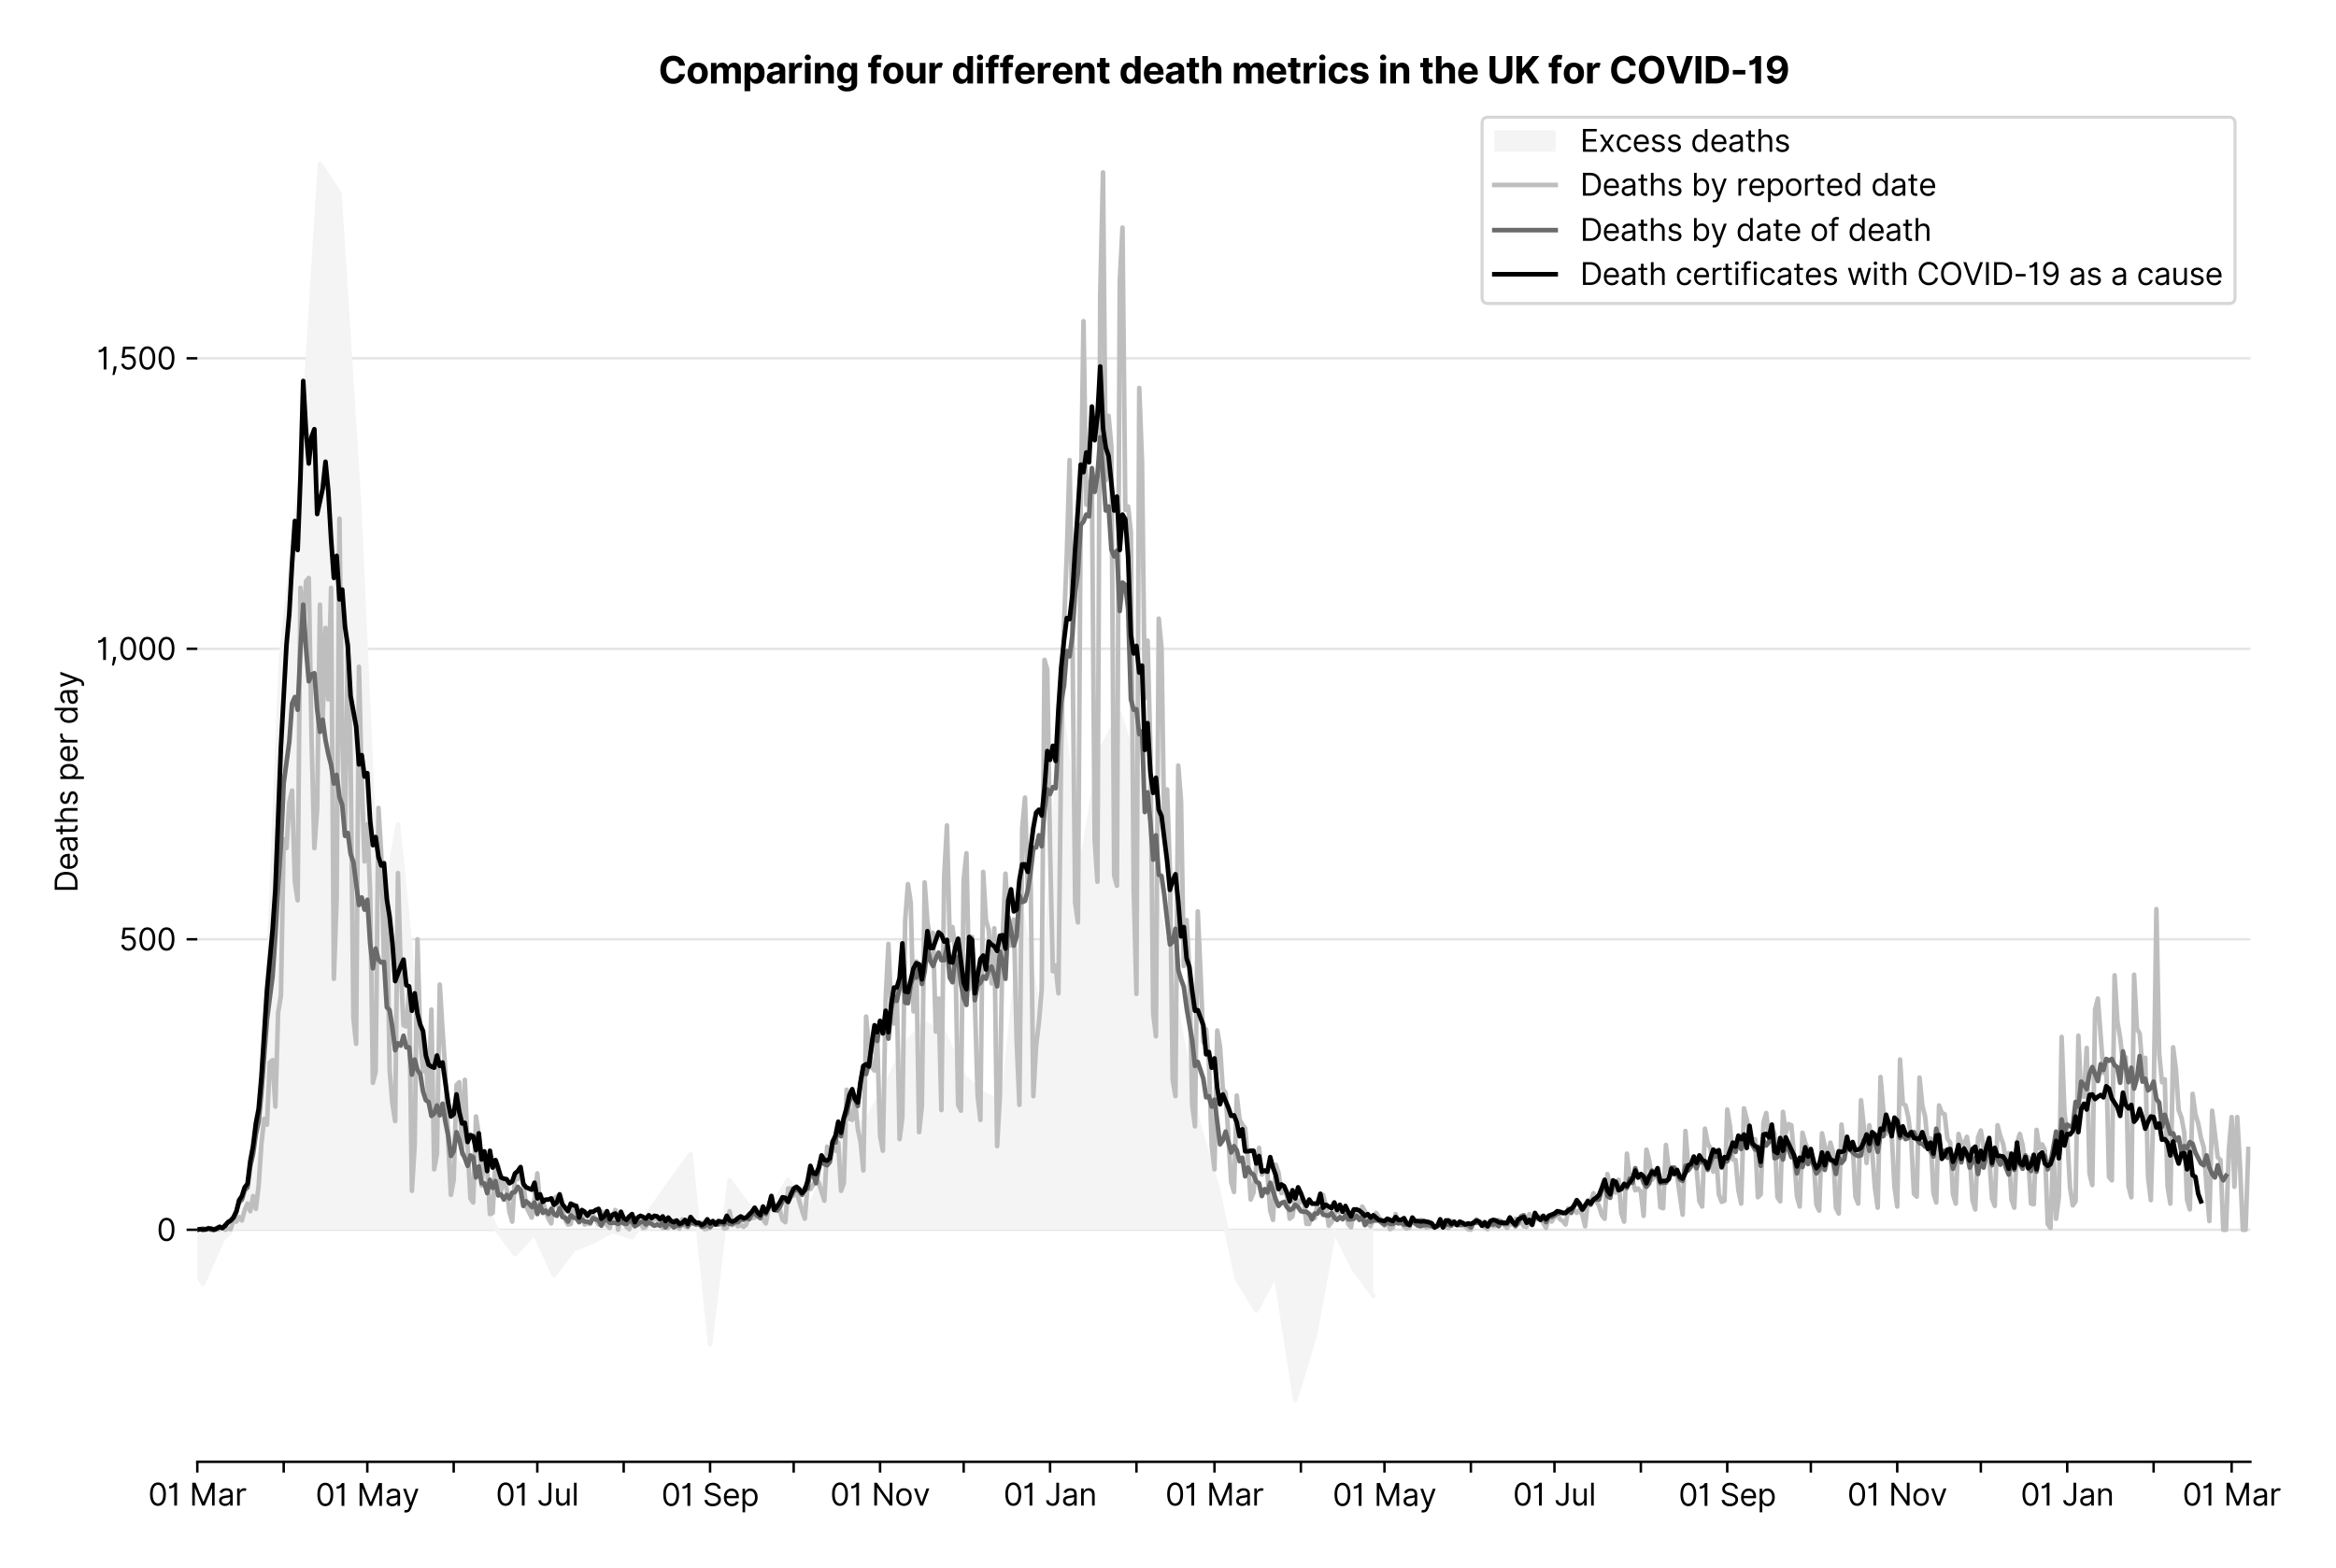 <?xml version="1.0" encoding="utf-8" standalone="no"?>
<!DOCTYPE svg PUBLIC "-//W3C//DTD SVG 1.1//EN"
  "http://www.w3.org/Graphics/SVG/1.1/DTD/svg11.dtd">
<svg xmlns:xlink="http://www.w3.org/1999/xlink" viewBox="0 0 761.887 511.234" xmlns="http://www.w3.org/2000/svg" version="1.1">
 <defs>
  <style type="text/css">*{stroke-linejoin: round; stroke-linecap: butt}</style>
 </defs>
 <g id="figure_1">
  <g id="patch_1">
   <path d="M 0 511.234 
L 761.887 511.234 
L 761.887 0 
L 0 0 
z
" style="fill: #ffffff"/>
  </g>
  <g id="axes_1">
   <g id="patch_2">
    <path d="M 64.356 476.745 
L 733.956 476.745 
L 733.956 33.225 
L 64.356 33.225 
z
" style="fill: #ffffff"/>
   </g>
   <g id="matplotlib.axis_1">
    <g id="xtick_1">
     <g id="line2d_1">
      <defs>
       <path id="m1273c2fe09" d="M 0 0 
L 0 3.5 
" style="stroke: #000000; stroke-width: 0.8"/>
      </defs>
      <g>
       <use xlink:href="#m1273c2fe09" x="64.356" y="476.745" style="stroke: #000000; stroke-width: 0.8"/>
      </g>
     </g>
     <g id="text_1">
      <!-- 01 Mar -->
      <g transform="translate(48.32 491.018)scale(0.1 -0.1)">
       <defs>
        <path id="Inter-Regular-30" d="M 2000 -64 
Q 1230 -64 806 561 
Q 382 1186 382 2327 
Q 382 3459 809 4088 
Q 1236 4718 2000 4718 
Q 2764 4718 3191 4088 
Q 3618 3459 3618 2327 
Q 3618 1186 3194 561 
Q 2771 -64 2000 -64 
z
M 2000 436 
Q 2509 436 2791 927 
Q 3073 1418 3073 2327 
Q 3073 3234 2789 3730 
Q 2505 4227 2000 4227 
Q 1496 4227 1211 3730 
Q 927 3234 927 2327 
Q 927 1418 1210 927 
Q 1493 436 2000 436 
z
" transform="scale(0.016)"/>
        <path id="Inter-Regular-31" d="M 1973 4655 
L 1973 0 
L 1409 0 
L 1409 3836 
L 1373 3836 
Q 1341 3773 1209 3692 
Q 1077 3611 868 3551 
Q 659 3491 391 3491 
L 391 3964 
Q 661 3964 859 4061 
Q 1057 4159 1190 4291 
Q 1323 4423 1392 4529 
Q 1461 4636 1473 4655 
L 1973 4655 
z
" transform="scale(0.016)"/>
        <path id="Inter-Regular-20" transform="scale(0.016)"/>
        <path id="Inter-Regular-4d" d="M 564 4655 
L 1236 4655 
L 2818 791 
L 2873 791 
L 4455 4655 
L 5127 4655 
L 5127 0 
L 4600 0 
L 4600 3536 
L 4555 3536 
L 3100 0 
L 2591 0 
L 1136 3536 
L 1091 3536 
L 1091 0 
L 564 0 
L 564 4655 
z
" transform="scale(0.016)"/>
        <path id="Inter-Regular-61" d="M 1518 -82 
Q 1186 -82 916 44 
Q 646 170 486 410 
Q 327 650 327 991 
Q 327 1291 445 1478 
Q 564 1666 761 1773 
Q 959 1880 1199 1933 
Q 1439 1986 1682 2018 
Q 2000 2059 2199 2080 
Q 2398 2102 2490 2154 
Q 2582 2207 2582 2336 
L 2582 2355 
Q 2582 2691 2399 2877 
Q 2216 3064 1846 3064 
Q 1461 3064 1243 2895 
Q 1025 2727 936 2536 
L 427 2718 
Q 564 3036 792 3214 
Q 1021 3393 1292 3464 
Q 1564 3536 1827 3536 
Q 1996 3536 2215 3496 
Q 2434 3457 2640 3334 
Q 2846 3211 2982 2963 
Q 3118 2716 3118 2300 
L 3118 0 
L 2582 0 
L 2582 473 
L 2555 473 
Q 2500 359 2373 229 
Q 2246 100 2034 9 
Q 1823 -82 1518 -82 
z
M 1600 400 
Q 1918 400 2137 525 
Q 2357 650 2469 847 
Q 2582 1045 2582 1264 
L 2582 1755 
Q 2548 1714 2433 1681 
Q 2318 1648 2169 1624 
Q 2021 1600 1881 1583 
Q 1741 1566 1655 1555 
Q 1446 1527 1265 1467 
Q 1084 1407 974 1287 
Q 864 1168 864 964 
Q 864 684 1072 542 
Q 1280 400 1600 400 
z
" transform="scale(0.016)"/>
        <path id="Inter-Regular-72" d="M 491 0 
L 491 3491 
L 1009 3491 
L 1009 2964 
L 1046 2964 
Q 1139 3223 1389 3384 
Q 1639 3545 1955 3545 
Q 2100 3545 2209 3511 
Q 2318 3477 2400 3418 
L 2218 2964 
Q 2161 2993 2085 3010 
Q 2009 3027 1909 3027 
Q 1527 3027 1277 2794 
Q 1027 2561 1027 2209 
L 1027 0 
L 491 0 
z
" transform="scale(0.016)"/>
       </defs>
       <use xlink:href="#Inter-Regular-30"/>
       <use xlink:href="#Inter-Regular-31" x="62.5"/>
       <use xlink:href="#Inter-Regular-20" x="106.676"/>
       <use xlink:href="#Inter-Regular-4d" x="134.801"/>
       <use xlink:href="#Inter-Regular-61" x="225.994"/>
       <use xlink:href="#Inter-Regular-72" x="282.386"/>
      </g>
     </g>
    </g>
    <g id="xtick_2">
     <g id="line2d_2">
      <g>
       <use xlink:href="#m1273c2fe09" x="92.532" y="476.745" style="stroke: #000000; stroke-width: 0.8"/>
      </g>
     </g>
    </g>
    <g id="xtick_3">
     <g id="line2d_3">
      <g>
       <use xlink:href="#m1273c2fe09" x="119.799" y="476.745" style="stroke: #000000; stroke-width: 0.8"/>
      </g>
     </g>
     <g id="text_2">
      <!-- 01 May -->
      <g transform="translate(102.896 491.117)scale(0.1 -0.1)">
       <defs>
        <path id="Inter-Regular-79" d="M 818 -1355 
Q 682 -1355 575 -1333 
Q 468 -1311 427 -1291 
L 564 -818 
Q 857 -893 1053 -814 
Q 1250 -736 1391 -345 
L 1509 -18 
L 218 3491 
L 800 3491 
L 1764 709 
L 1800 709 
L 2764 3491 
L 3346 3491 
L 1846 -564 
Q 1550 -1355 818 -1355 
z
" transform="scale(0.016)"/>
       </defs>
       <use xlink:href="#Inter-Regular-30"/>
       <use xlink:href="#Inter-Regular-31" x="62.5"/>
       <use xlink:href="#Inter-Regular-20" x="106.676"/>
       <use xlink:href="#Inter-Regular-4d" x="134.801"/>
       <use xlink:href="#Inter-Regular-61" x="225.994"/>
       <use xlink:href="#Inter-Regular-79" x="282.386"/>
      </g>
     </g>
    </g>
    <g id="xtick_4">
     <g id="line2d_4">
      <g>
       <use xlink:href="#m1273c2fe09" x="147.975" y="476.745" style="stroke: #000000; stroke-width: 0.8"/>
      </g>
     </g>
    </g>
    <g id="xtick_5">
     <g id="line2d_5">
      <g>
       <use xlink:href="#m1273c2fe09" x="175.242" y="476.745" style="stroke: #000000; stroke-width: 0.8"/>
      </g>
     </g>
     <g id="text_3">
      <!-- 01 Jul -->
      <g transform="translate(161.698 491.018)scale(0.1 -0.1)">
       <defs>
        <path id="Inter-Regular-4a" d="M 2346 4655 
L 2909 4655 
L 2909 1327 
Q 2909 657 2549 296 
Q 2189 -64 1582 -64 
Q 1200 -64 902 76 
Q 605 216 434 475 
Q 264 734 264 1091 
L 818 1091 
Q 818 795 1034 615 
Q 1250 436 1582 436 
Q 1948 436 2147 664 
Q 2346 893 2346 1327 
L 2346 4655 
z
" transform="scale(0.016)"/>
        <path id="Inter-Regular-75" d="M 2691 1427 
L 2691 3491 
L 3227 3491 
L 3227 0 
L 2691 0 
L 2691 591 
L 2655 591 
Q 2532 325 2273 140 
Q 2014 -45 1618 -45 
Q 1127 -45 809 280 
Q 491 605 491 1273 
L 491 3491 
L 1027 3491 
L 1027 1309 
Q 1027 927 1242 700 
Q 1457 473 1791 473 
Q 1991 473 2199 575 
Q 2407 677 2549 888 
Q 2691 1100 2691 1427 
z
" transform="scale(0.016)"/>
        <path id="Inter-Regular-6c" d="M 1027 4655 
L 1027 0 
L 491 0 
L 491 4655 
L 1027 4655 
z
" transform="scale(0.016)"/>
       </defs>
       <use xlink:href="#Inter-Regular-30"/>
       <use xlink:href="#Inter-Regular-31" x="62.5"/>
       <use xlink:href="#Inter-Regular-20" x="106.676"/>
       <use xlink:href="#Inter-Regular-4a" x="134.801"/>
       <use xlink:href="#Inter-Regular-75" x="189.063"/>
       <use xlink:href="#Inter-Regular-6c" x="247.159"/>
      </g>
     </g>
    </g>
    <g id="xtick_6">
     <g id="line2d_6">
      <g>
       <use xlink:href="#m1273c2fe09" x="203.417" y="476.745" style="stroke: #000000; stroke-width: 0.8"/>
      </g>
     </g>
    </g>
    <g id="xtick_7">
     <g id="line2d_7">
      <g>
       <use xlink:href="#m1273c2fe09" x="231.593" y="476.745" style="stroke: #000000; stroke-width: 0.8"/>
      </g>
     </g>
     <g id="text_4">
      <!-- 01 Sep -->
      <g transform="translate(215.706 491.117)scale(0.1 -0.1)">
       <defs>
        <path id="Inter-Regular-53" d="M 3109 3491 
Q 3068 3836 2777 4027 
Q 2486 4218 2064 4218 
Q 1600 4218 1318 3999 
Q 1036 3780 1036 3445 
Q 1036 3195 1189 3042 
Q 1343 2889 1553 2803 
Q 1764 2718 1936 2673 
L 2409 2545 
Q 2591 2498 2815 2414 
Q 3039 2330 3244 2185 
Q 3450 2041 3584 1816 
Q 3718 1591 3718 1264 
Q 3718 886 3521 581 
Q 3325 277 2949 97 
Q 2573 -82 2036 -82 
Q 1286 -82 845 272 
Q 405 627 364 1200 
L 946 1200 
Q 968 936 1124 764 
Q 1280 593 1519 510 
Q 1759 427 2036 427 
Q 2359 427 2616 533 
Q 2873 639 3023 828 
Q 3173 1018 3173 1273 
Q 3173 1505 3043 1650 
Q 2914 1795 2702 1886 
Q 2491 1977 2246 2045 
L 1673 2209 
Q 1127 2366 809 2657 
Q 491 2948 491 3418 
Q 491 3809 703 4101 
Q 916 4393 1276 4555 
Q 1636 4718 2082 4718 
Q 2532 4718 2882 4558 
Q 3232 4398 3437 4120 
Q 3643 3843 3655 3491 
L 3109 3491 
z
" transform="scale(0.016)"/>
        <path id="Inter-Regular-65" d="M 1955 -73 
Q 1450 -73 1085 151 
Q 721 375 524 778 
Q 327 1182 327 1718 
Q 327 2255 524 2665 
Q 721 3075 1074 3305 
Q 1427 3536 1900 3536 
Q 2173 3536 2439 3445 
Q 2705 3355 2923 3151 
Q 3141 2948 3270 2614 
Q 3400 2280 3400 1791 
L 3400 1564 
L 866 1564 
Q 884 1005 1183 707 
Q 1482 409 1955 409 
Q 2271 409 2498 545 
Q 2725 682 2827 955 
L 3346 809 
Q 3223 414 2854 170 
Q 2486 -73 1955 -73 
z
M 866 2027 
L 2855 2027 
Q 2855 2470 2595 2762 
Q 2336 3055 1900 3055 
Q 1593 3055 1368 2911 
Q 1143 2768 1013 2533 
Q 884 2298 866 2027 
z
" transform="scale(0.016)"/>
        <path id="Inter-Regular-70" d="M 491 -1309 
L 491 3491 
L 1009 3491 
L 1009 2936 
L 1073 2936 
Q 1132 3027 1237 3169 
Q 1343 3311 1542 3423 
Q 1741 3536 2082 3536 
Q 2523 3536 2859 3315 
Q 3196 3095 3384 2690 
Q 3573 2286 3573 1736 
Q 3573 1182 3384 776 
Q 3196 370 2861 148 
Q 2527 -73 2091 -73 
Q 1755 -73 1552 39 
Q 1350 152 1241 296 
Q 1132 441 1073 536 
L 1027 536 
L 1027 -1309 
L 491 -1309 
z
M 1018 1745 
Q 1018 1152 1276 780 
Q 1534 409 2018 409 
Q 2355 409 2581 587 
Q 2807 766 2921 1069 
Q 3036 1373 3036 1745 
Q 3036 2114 2923 2410 
Q 2811 2707 2585 2881 
Q 2359 3055 2018 3055 
Q 1527 3055 1272 2693 
Q 1018 2332 1018 1745 
z
" transform="scale(0.016)"/>
       </defs>
       <use xlink:href="#Inter-Regular-30"/>
       <use xlink:href="#Inter-Regular-31" x="62.5"/>
       <use xlink:href="#Inter-Regular-20" x="106.676"/>
       <use xlink:href="#Inter-Regular-53" x="134.801"/>
       <use xlink:href="#Inter-Regular-65" x="198.58"/>
       <use xlink:href="#Inter-Regular-70" x="256.818"/>
      </g>
     </g>
    </g>
    <g id="xtick_8">
     <g id="line2d_8">
      <g>
       <use xlink:href="#m1273c2fe09" x="258.86" y="476.745" style="stroke: #000000; stroke-width: 0.8"/>
      </g>
     </g>
    </g>
    <g id="xtick_9">
     <g id="line2d_9">
      <g>
       <use xlink:href="#m1273c2fe09" x="287.036" y="476.745" style="stroke: #000000; stroke-width: 0.8"/>
      </g>
     </g>
     <g id="text_5">
      <!-- 01 Nov -->
      <g transform="translate(270.765 491.018)scale(0.1 -0.1)">
       <defs>
        <path id="Inter-Regular-4e" d="M 4255 4655 
L 4255 0 
L 3709 0 
L 1173 3655 
L 1127 3655 
L 1127 0 
L 564 0 
L 564 4655 
L 1109 4655 
L 3655 991 
L 3700 991 
L 3700 4655 
L 4255 4655 
z
" transform="scale(0.016)"/>
        <path id="Inter-Regular-6f" d="M 1909 -73 
Q 1436 -73 1080 152 
Q 725 377 526 781 
Q 327 1186 327 1727 
Q 327 2273 526 2679 
Q 725 3086 1080 3311 
Q 1436 3536 1909 3536 
Q 2382 3536 2737 3311 
Q 3093 3086 3292 2679 
Q 3491 2273 3491 1727 
Q 3491 1186 3292 781 
Q 3093 377 2737 152 
Q 2382 -73 1909 -73 
z
M 1909 409 
Q 2268 409 2500 593 
Q 2732 777 2843 1077 
Q 2955 1377 2955 1727 
Q 2955 2077 2843 2379 
Q 2732 2682 2500 2868 
Q 2268 3055 1909 3055 
Q 1550 3055 1318 2868 
Q 1086 2682 975 2379 
Q 864 2077 864 1727 
Q 864 1377 975 1077 
Q 1086 777 1318 593 
Q 1550 409 1909 409 
z
" transform="scale(0.016)"/>
        <path id="Inter-Regular-76" d="M 3346 3491 
L 2055 0 
L 1509 0 
L 218 3491 
L 800 3491 
L 1764 709 
L 1800 709 
L 2764 3491 
L 3346 3491 
z
" transform="scale(0.016)"/>
       </defs>
       <use xlink:href="#Inter-Regular-30"/>
       <use xlink:href="#Inter-Regular-31" x="62.5"/>
       <use xlink:href="#Inter-Regular-20" x="106.676"/>
       <use xlink:href="#Inter-Regular-4e" x="134.801"/>
       <use xlink:href="#Inter-Regular-6f" x="210.085"/>
       <use xlink:href="#Inter-Regular-76" x="269.744"/>
      </g>
     </g>
    </g>
    <g id="xtick_10">
     <g id="line2d_10">
      <g>
       <use xlink:href="#m1273c2fe09" x="314.303" y="476.745" style="stroke: #000000; stroke-width: 0.8"/>
      </g>
     </g>
    </g>
    <g id="xtick_11">
     <g id="line2d_11">
      <g>
       <use xlink:href="#m1273c2fe09" x="342.478" y="476.745" style="stroke: #000000; stroke-width: 0.8"/>
      </g>
     </g>
     <g id="text_6">
      <!-- 01 Jan -->
      <g transform="translate(327.279 491.018)scale(0.1 -0.1)">
       <defs>
        <path id="Inter-Regular-6e" d="M 1027 2100 
L 1027 0 
L 491 0 
L 491 3491 
L 1009 3491 
L 1009 2945 
L 1055 2945 
Q 1177 3211 1427 3373 
Q 1677 3536 2073 3536 
Q 2602 3536 2928 3211 
Q 3255 2886 3255 2218 
L 3255 0 
L 2718 0 
L 2718 2182 
Q 2718 2593 2504 2824 
Q 2291 3055 1918 3055 
Q 1534 3055 1280 2806 
Q 1027 2557 1027 2100 
z
" transform="scale(0.016)"/>
       </defs>
       <use xlink:href="#Inter-Regular-30"/>
       <use xlink:href="#Inter-Regular-31" x="62.5"/>
       <use xlink:href="#Inter-Regular-20" x="106.676"/>
       <use xlink:href="#Inter-Regular-4a" x="134.801"/>
       <use xlink:href="#Inter-Regular-61" x="189.063"/>
       <use xlink:href="#Inter-Regular-6e" x="245.455"/>
      </g>
     </g>
    </g>
    <g id="xtick_12">
     <g id="line2d_12">
      <g>
       <use xlink:href="#m1273c2fe09" x="370.654" y="476.745" style="stroke: #000000; stroke-width: 0.8"/>
      </g>
     </g>
    </g>
    <g id="xtick_13">
     <g id="line2d_13">
      <g>
       <use xlink:href="#m1273c2fe09" x="396.103" y="476.745" style="stroke: #000000; stroke-width: 0.8"/>
      </g>
     </g>
     <g id="text_7">
      <!-- 01 Mar -->
      <g transform="translate(380.066 491.018)scale(0.1 -0.1)">
       <use xlink:href="#Inter-Regular-30"/>
       <use xlink:href="#Inter-Regular-31" x="62.5"/>
       <use xlink:href="#Inter-Regular-20" x="106.676"/>
       <use xlink:href="#Inter-Regular-4d" x="134.801"/>
       <use xlink:href="#Inter-Regular-61" x="225.994"/>
       <use xlink:href="#Inter-Regular-72" x="282.386"/>
      </g>
     </g>
    </g>
    <g id="xtick_14">
     <g id="line2d_14">
      <g>
       <use xlink:href="#m1273c2fe09" x="424.279" y="476.745" style="stroke: #000000; stroke-width: 0.8"/>
      </g>
     </g>
    </g>
    <g id="xtick_15">
     <g id="line2d_15">
      <g>
       <use xlink:href="#m1273c2fe09" x="451.546" y="476.745" style="stroke: #000000; stroke-width: 0.8"/>
      </g>
     </g>
     <g id="text_8">
      <!-- 01 May -->
      <g transform="translate(434.643 491.117)scale(0.1 -0.1)">
       <use xlink:href="#Inter-Regular-30"/>
       <use xlink:href="#Inter-Regular-31" x="62.5"/>
       <use xlink:href="#Inter-Regular-20" x="106.676"/>
       <use xlink:href="#Inter-Regular-4d" x="134.801"/>
       <use xlink:href="#Inter-Regular-61" x="225.994"/>
       <use xlink:href="#Inter-Regular-79" x="282.386"/>
      </g>
     </g>
    </g>
    <g id="xtick_16">
     <g id="line2d_16">
      <g>
       <use xlink:href="#m1273c2fe09" x="479.722" y="476.745" style="stroke: #000000; stroke-width: 0.8"/>
      </g>
     </g>
    </g>
    <g id="xtick_17">
     <g id="line2d_17">
      <g>
       <use xlink:href="#m1273c2fe09" x="506.988" y="476.745" style="stroke: #000000; stroke-width: 0.8"/>
      </g>
     </g>
     <g id="text_9">
      <!-- 01 Jul -->
      <g transform="translate(493.445 491.018)scale(0.1 -0.1)">
       <use xlink:href="#Inter-Regular-30"/>
       <use xlink:href="#Inter-Regular-31" x="62.5"/>
       <use xlink:href="#Inter-Regular-20" x="106.676"/>
       <use xlink:href="#Inter-Regular-4a" x="134.801"/>
       <use xlink:href="#Inter-Regular-75" x="189.063"/>
       <use xlink:href="#Inter-Regular-6c" x="247.159"/>
      </g>
     </g>
    </g>
    <g id="xtick_18">
     <g id="line2d_18">
      <g>
       <use xlink:href="#m1273c2fe09" x="535.164" y="476.745" style="stroke: #000000; stroke-width: 0.8"/>
      </g>
     </g>
    </g>
    <g id="xtick_19">
     <g id="line2d_19">
      <g>
       <use xlink:href="#m1273c2fe09" x="563.34" y="476.745" style="stroke: #000000; stroke-width: 0.8"/>
      </g>
     </g>
     <g id="text_10">
      <!-- 01 Sep -->
      <g transform="translate(547.452 491.117)scale(0.1 -0.1)">
       <use xlink:href="#Inter-Regular-30"/>
       <use xlink:href="#Inter-Regular-31" x="62.5"/>
       <use xlink:href="#Inter-Regular-20" x="106.676"/>
       <use xlink:href="#Inter-Regular-53" x="134.801"/>
       <use xlink:href="#Inter-Regular-65" x="198.58"/>
       <use xlink:href="#Inter-Regular-70" x="256.818"/>
      </g>
     </g>
    </g>
    <g id="xtick_20">
     <g id="line2d_20">
      <g>
       <use xlink:href="#m1273c2fe09" x="590.607" y="476.745" style="stroke: #000000; stroke-width: 0.8"/>
      </g>
     </g>
    </g>
    <g id="xtick_21">
     <g id="line2d_21">
      <g>
       <use xlink:href="#m1273c2fe09" x="618.783" y="476.745" style="stroke: #000000; stroke-width: 0.8"/>
      </g>
     </g>
     <g id="text_11">
      <!-- 01 Nov -->
      <g transform="translate(602.511 491.018)scale(0.1 -0.1)">
       <use xlink:href="#Inter-Regular-30"/>
       <use xlink:href="#Inter-Regular-31" x="62.5"/>
       <use xlink:href="#Inter-Regular-20" x="106.676"/>
       <use xlink:href="#Inter-Regular-4e" x="134.801"/>
       <use xlink:href="#Inter-Regular-6f" x="210.085"/>
       <use xlink:href="#Inter-Regular-76" x="269.744"/>
      </g>
     </g>
    </g>
    <g id="xtick_22">
     <g id="line2d_22">
      <g>
       <use xlink:href="#m1273c2fe09" x="646.049" y="476.745" style="stroke: #000000; stroke-width: 0.8"/>
      </g>
     </g>
    </g>
    <g id="xtick_23">
     <g id="line2d_23">
      <g>
       <use xlink:href="#m1273c2fe09" x="674.225" y="476.745" style="stroke: #000000; stroke-width: 0.8"/>
      </g>
     </g>
     <g id="text_12">
      <!-- 01 Jan -->
      <g transform="translate(659.026 491.018)scale(0.1 -0.1)">
       <use xlink:href="#Inter-Regular-30"/>
       <use xlink:href="#Inter-Regular-31" x="62.5"/>
       <use xlink:href="#Inter-Regular-20" x="106.676"/>
       <use xlink:href="#Inter-Regular-4a" x="134.801"/>
       <use xlink:href="#Inter-Regular-61" x="189.063"/>
       <use xlink:href="#Inter-Regular-6e" x="245.455"/>
      </g>
     </g>
    </g>
    <g id="xtick_24">
     <g id="line2d_24">
      <g>
       <use xlink:href="#m1273c2fe09" x="702.401" y="476.745" style="stroke: #000000; stroke-width: 0.8"/>
      </g>
     </g>
    </g>
    <g id="xtick_25">
     <g id="line2d_25">
      <g>
       <use xlink:href="#m1273c2fe09" x="727.85" y="476.745" style="stroke: #000000; stroke-width: 0.8"/>
      </g>
     </g>
     <g id="text_13">
      <!-- 01 Mar -->
      <g transform="translate(711.813 491.018)scale(0.1 -0.1)">
       <use xlink:href="#Inter-Regular-30"/>
       <use xlink:href="#Inter-Regular-31" x="62.5"/>
       <use xlink:href="#Inter-Regular-20" x="106.676"/>
       <use xlink:href="#Inter-Regular-4d" x="134.801"/>
       <use xlink:href="#Inter-Regular-61" x="225.994"/>
       <use xlink:href="#Inter-Regular-72" x="282.386"/>
      </g>
     </g>
    </g>
   </g>
   <g id="matplotlib.axis_2">
    <g id="ytick_1">
     <g id="line2d_26">
      <path d="M 64.356 401.069 
L 733.956 401.069 
" clip-path="url(#pb7441f5f42)" style="fill: none; stroke: #e5e5e5; stroke-width: 0.8; stroke-linecap: square"/>
     </g>
     <g id="line2d_27">
      <defs>
       <path id="ma4af24e0db" d="M 0 0 
L -3.5 0 
" style="stroke: #000000; stroke-width: 0.8"/>
      </defs>
      <g>
       <use xlink:href="#ma4af24e0db" x="64.356" y="401.069" style="stroke: #000000; stroke-width: 0.8"/>
      </g>
     </g>
     <g id="text_14">
      <!-- 0 -->
      <g transform="translate(51.106 404.706)scale(0.1 -0.1)">
       <use xlink:href="#Inter-Regular-30"/>
      </g>
     </g>
    </g>
    <g id="ytick_2">
     <g id="line2d_28">
      <path d="M 64.356 306.332 
L 733.956 306.332 
" clip-path="url(#pb7441f5f42)" style="fill: none; stroke: #e5e5e5; stroke-width: 0.8; stroke-linecap: square"/>
     </g>
     <g id="line2d_29">
      <g>
       <use xlink:href="#ma4af24e0db" x="64.356" y="306.332" style="stroke: #000000; stroke-width: 0.8"/>
      </g>
     </g>
     <g id="text_15">
      <!-- 500 -->
      <g transform="translate(38.777 309.969)scale(0.1 -0.1)">
       <defs>
        <path id="Inter-Regular-35" d="M 1936 -64 
Q 1536 -64 1216 95 
Q 896 255 702 532 
Q 509 809 491 1164 
L 1036 1164 
Q 1068 848 1324 642 
Q 1580 436 1936 436 
Q 2223 436 2447 570 
Q 2671 705 2799 940 
Q 2927 1175 2927 1473 
Q 2927 1777 2794 2017 
Q 2661 2257 2429 2395 
Q 2198 2534 1900 2536 
Q 1686 2539 1461 2472 
Q 1236 2405 1091 2300 
L 564 2364 
L 846 4655 
L 3264 4655 
L 3264 4155 
L 1318 4155 
L 1155 2782 
L 1182 2782 
Q 1325 2895 1541 2970 
Q 1757 3045 1991 3045 
Q 2418 3045 2753 2842 
Q 3089 2639 3281 2286 
Q 3473 1934 3473 1482 
Q 3473 1036 3274 687 
Q 3075 339 2727 137 
Q 2380 -64 1936 -64 
z
" transform="scale(0.016)"/>
       </defs>
       <use xlink:href="#Inter-Regular-35"/>
       <use xlink:href="#Inter-Regular-30" x="60.795"/>
       <use xlink:href="#Inter-Regular-30" x="123.295"/>
      </g>
     </g>
    </g>
    <g id="ytick_3">
     <g id="line2d_30">
      <path d="M 64.356 211.596 
L 733.956 211.596 
" clip-path="url(#pb7441f5f42)" style="fill: none; stroke: #e5e5e5; stroke-width: 0.8; stroke-linecap: square"/>
     </g>
     <g id="line2d_31">
      <g>
       <use xlink:href="#ma4af24e0db" x="64.356" y="211.596" style="stroke: #000000; stroke-width: 0.8"/>
      </g>
     </g>
     <g id="text_16">
      <!-- 1,000 -->
      <g transform="translate(31.391 215.232)scale(0.1 -0.1)">
       <defs>
        <path id="Inter-Regular-2c" d="M 1291 636 
L 1255 391 
Q 1216 132 1137 -163 
Q 1059 -459 975 -720 
Q 891 -982 836 -1136 
L 427 -1136 
Q 457 -991 504 -752 
Q 552 -514 601 -219 
Q 650 75 682 382 
L 709 636 
L 1291 636 
z
" transform="scale(0.016)"/>
       </defs>
       <use xlink:href="#Inter-Regular-31"/>
       <use xlink:href="#Inter-Regular-2c" x="44.176"/>
       <use xlink:href="#Inter-Regular-30" x="72.159"/>
       <use xlink:href="#Inter-Regular-30" x="134.659"/>
       <use xlink:href="#Inter-Regular-30" x="197.159"/>
      </g>
     </g>
    </g>
    <g id="ytick_4">
     <g id="line2d_32">
      <path d="M 64.356 116.859 
L 733.956 116.859 
" clip-path="url(#pb7441f5f42)" style="fill: none; stroke: #e5e5e5; stroke-width: 0.8; stroke-linecap: square"/>
     </g>
     <g id="line2d_33">
      <g>
       <use xlink:href="#ma4af24e0db" x="64.356" y="116.859" style="stroke: #000000; stroke-width: 0.8"/>
      </g>
     </g>
     <g id="text_17">
      <!-- 1,500 -->
      <g transform="translate(31.561 120.495)scale(0.1 -0.1)">
       <use xlink:href="#Inter-Regular-31"/>
       <use xlink:href="#Inter-Regular-2c" x="44.176"/>
       <use xlink:href="#Inter-Regular-35" x="72.159"/>
       <use xlink:href="#Inter-Regular-30" x="132.955"/>
       <use xlink:href="#Inter-Regular-30" x="195.455"/>
      </g>
     </g>
    </g>
    <g id="text_18">
     <!-- Deaths per day -->
     <g transform="translate(25.273 291.094)rotate(-90)scale(0.1 -0.1)">
      <defs>
       <path id="Inter-Regular-44" d="M 2000 0 
L 564 0 
L 564 4655 
L 2064 4655 
Q 2741 4655 3223 4376 
Q 3705 4098 3961 3578 
Q 4218 3059 4218 2336 
Q 4218 1609 3959 1085 
Q 3700 561 3204 280 
Q 2709 0 2000 0 
z
M 1127 500 
L 1964 500 
Q 2830 500 3251 992 
Q 3673 1484 3673 2336 
Q 3673 3182 3259 3668 
Q 2846 4155 2027 4155 
L 1127 4155 
L 1127 500 
z
" transform="scale(0.016)"/>
       <path id="Inter-Regular-74" d="M 2009 3491 
L 2009 3036 
L 1264 3036 
L 1264 1000 
Q 1264 773 1331 660 
Q 1398 548 1503 510 
Q 1609 473 1727 473 
Q 1816 473 1873 483 
Q 1930 493 1964 500 
L 2073 18 
Q 2018 -2 1920 -23 
Q 1823 -45 1673 -45 
Q 1446 -45 1228 52 
Q 1011 150 869 350 
Q 727 550 727 855 
L 727 3036 
L 200 3036 
L 200 3491 
L 727 3491 
L 727 4327 
L 1264 4327 
L 1264 3491 
L 2009 3491 
z
" transform="scale(0.016)"/>
       <path id="Inter-Regular-68" d="M 1027 2100 
L 1027 0 
L 491 0 
L 491 4655 
L 1027 4655 
L 1027 2945 
L 1073 2945 
Q 1196 3216 1442 3376 
Q 1689 3536 2100 3536 
Q 2636 3536 2963 3213 
Q 3291 2891 3291 2218 
L 3291 0 
L 2755 0 
L 2755 2182 
Q 2755 2598 2540 2826 
Q 2325 3055 1946 3055 
Q 1548 3055 1287 2806 
Q 1027 2557 1027 2100 
z
" transform="scale(0.016)"/>
       <path id="Inter-Regular-73" d="M 2964 2709 
L 2482 2573 
Q 2411 2755 2245 2914 
Q 2080 3073 1727 3073 
Q 1407 3073 1194 2926 
Q 982 2780 982 2555 
Q 982 2355 1127 2239 
Q 1273 2123 1582 2045 
L 2100 1918 
Q 3027 1691 3027 973 
Q 3027 673 2855 436 
Q 2684 200 2377 63 
Q 2071 -73 1664 -73 
Q 1130 -73 780 159 
Q 430 391 336 836 
L 846 964 
Q 989 400 1655 400 
Q 2030 400 2251 560 
Q 2473 720 2473 945 
Q 2473 1316 1955 1436 
L 1373 1573 
Q 893 1686 669 1926 
Q 446 2166 446 2527 
Q 446 2823 613 3050 
Q 780 3277 1069 3406 
Q 1359 3536 1727 3536 
Q 2246 3536 2542 3309 
Q 2839 3082 2964 2709 
z
" transform="scale(0.016)"/>
       <path id="Inter-Regular-64" d="M 1809 -73 
Q 1373 -73 1039 148 
Q 705 370 516 776 
Q 327 1182 327 1736 
Q 327 2286 516 2690 
Q 705 3095 1041 3315 
Q 1377 3536 1818 3536 
Q 2159 3536 2358 3423 
Q 2557 3311 2662 3169 
Q 2768 3027 2827 2936 
L 2873 2936 
L 2873 4655 
L 3409 4655 
L 3409 0 
L 2891 0 
L 2891 536 
L 2827 536 
Q 2768 441 2659 296 
Q 2550 152 2348 39 
Q 2146 -73 1809 -73 
z
M 1882 409 
Q 2366 409 2624 780 
Q 2882 1152 2882 1745 
Q 2882 2332 2627 2693 
Q 2373 3055 1882 3055 
Q 1541 3055 1315 2881 
Q 1089 2707 976 2410 
Q 864 2114 864 1745 
Q 864 1373 978 1069 
Q 1093 766 1319 587 
Q 1546 409 1882 409 
z
" transform="scale(0.016)"/>
      </defs>
      <use xlink:href="#Inter-Regular-44"/>
      <use xlink:href="#Inter-Regular-65" x="71.875"/>
      <use xlink:href="#Inter-Regular-61" x="130.114"/>
      <use xlink:href="#Inter-Regular-74" x="186.506"/>
      <use xlink:href="#Inter-Regular-68" x="222.869"/>
      <use xlink:href="#Inter-Regular-73" x="281.96"/>
      <use xlink:href="#Inter-Regular-20" x="334.233"/>
      <use xlink:href="#Inter-Regular-70" x="362.358"/>
      <use xlink:href="#Inter-Regular-65" x="423.296"/>
      <use xlink:href="#Inter-Regular-72" x="481.534"/>
      <use xlink:href="#Inter-Regular-20" x="519.886"/>
      <use xlink:href="#Inter-Regular-64" x="548.011"/>
      <use xlink:href="#Inter-Regular-61" x="610.085"/>
      <use xlink:href="#Inter-Regular-79" x="666.477"/>
     </g>
    </g>
   </g>
   <g id="PolyCollection_1">
    <path d="M 8.914 401.069 
L 8.914 401.069 
L 15.276 401.069 
L 21.638 401.069 
L 28 401.069 
L 34.363 401.069 
L 40.725 401.069 
L 47.087 401.069 
L 53.45 401.069 
L 59.812 401.069 
L 66.174 401.069 
L 72.536 401.069 
L 78.899 401.069 
L 85.261 401.069 
L 91.623 401.069 
L 97.985 401.069 
L 104.348 401.069 
L 110.71 401.069 
L 117.072 401.069 
L 123.434 401.069 
L 129.797 401.069 
L 136.159 401.069 
L 142.521 401.069 
L 148.884 401.069 
L 155.246 401.069 
L 161.608 401.069 
L 167.97 401.069 
L 174.333 401.069 
L 180.695 401.069 
L 187.057 401.069 
L 193.419 401.069 
L 199.782 401.069 
L 206.144 401.069 
L 212.506 401.069 
L 218.869 401.069 
L 225.231 401.069 
L 231.593 401.069 
L 237.955 401.069 
L 244.318 401.069 
L 250.68 401.069 
L 257.042 401.069 
L 263.404 401.069 
L 269.767 401.069 
L 276.129 401.069 
L 282.491 401.069 
L 288.853 401.069 
L 295.216 401.069 
L 301.578 401.069 
L 307.94 401.069 
L 314.303 401.069 
L 320.665 401.069 
L 327.027 401.069 
L 333.389 401.069 
L 339.752 401.069 
L 346.114 401.069 
L 352.476 401.069 
L 358.838 401.069 
L 365.201 401.069 
L 371.563 401.069 
L 377.925 401.069 
L 384.288 401.069 
L 390.65 401.069 
L 397.012 401.069 
L 403.374 401.069 
L 409.737 401.069 
L 416.099 401.069 
L 422.461 401.069 
L 428.823 401.069 
L 435.186 401.069 
L 441.548 401.069 
L 447.91 401.069 
L 447.91 401.069 
L 447.91 422.48 
L 441.548 413.953 
L 435.186 401.069 
L 428.823 435.553 
L 422.461 456.585 
L 416.099 415.469 
L 409.737 427.406 
L 403.374 416.985 
L 397.012 387.048 
L 390.65 365.827 
L 384.288 332.101 
L 377.925 297.238 
L 371.563 253.469 
L 365.201 232.817 
L 358.838 245.132 
L 352.476 283.785 
L 346.114 229.785 
L 339.752 335.511 
L 333.389 298.753 
L 327.027 359.574 
L 320.665 356.732 
L 314.303 351.048 
L 307.94 337.027 
L 301.578 333.806 
L 295.216 340.627 
L 288.853 354.269 
L 282.491 365.638 
L 276.129 367.343 
L 269.767 380.985 
L 263.404 395.196 
L 257.042 384.774 
L 250.68 395.385 
L 244.318 393.49 
L 237.955 384.964 
L 231.593 438.396 
L 225.231 376.438 
L 218.869 385.153 
L 212.506 394.059 
L 206.144 403.532 
L 199.782 401.448 
L 193.419 404.859 
L 187.057 407.511 
L 180.695 415.848 
L 174.333 402.206 
L 167.97 409.027 
L 161.608 400.501 
L 155.246 384.585 
L 148.884 378.901 
L 142.521 351.048 
L 136.159 331.532 
L 129.797 268.817 
L 123.434 305.006 
L 117.072 163.659 
L 110.71 63.048 
L 104.348 53.385 
L 97.985 155.701 
L 91.623 214.817 
L 85.261 374.353 
L 78.899 397.848 
L 72.536 404.29 
L 66.174 418.69 
L 59.812 408.269 
L 53.45 419.827 
L 47.087 418.311 
L 40.725 422.29 
L 34.363 417.174 
L 28 424.185 
L 21.638 407.322 
L 15.276 392.543 
L 8.914 399.743 
z
" clip-path="url(#pb7441f5f42)" style="fill: #f4f4f4"/>
   </g>
   <g id="line2d_34">
    <path d="M 8.914 399.743 
L 15.276 392.543 
L 21.638 407.322 
L 28 424.185 
L 34.363 417.174 
L 40.725 422.29 
L 47.087 418.311 
L 53.45 419.827 
L 59.812 408.269 
L 66.174 418.69 
L 72.536 404.29 
L 78.899 397.848 
L 85.261 374.353 
L 91.623 214.817 
L 97.985 155.701 
L 104.348 53.385 
L 110.71 63.048 
L 117.072 163.659 
L 123.434 305.006 
L 129.797 268.817 
L 136.159 331.532 
L 142.521 351.048 
L 148.884 378.901 
L 155.246 384.585 
L 161.608 400.501 
L 167.97 409.027 
L 174.333 402.206 
L 180.695 415.848 
L 187.057 407.511 
L 193.419 404.859 
L 199.782 401.448 
L 206.144 403.532 
L 212.506 394.059 
L 218.869 385.153 
L 225.231 376.438 
L 231.593 438.396 
L 237.955 384.964 
L 244.318 393.49 
L 250.68 395.385 
L 257.042 384.774 
L 263.404 395.196 
L 269.767 380.985 
L 276.129 367.343 
L 282.491 365.638 
L 288.853 354.269 
L 295.216 340.627 
L 301.578 333.806 
L 307.94 337.027 
L 314.303 351.048 
L 320.665 356.732 
L 327.027 359.574 
L 333.389 298.753 
L 339.752 335.511 
L 346.114 229.785 
L 352.476 283.785 
L 358.838 245.132 
L 365.201 232.817 
L 371.563 253.469 
L 377.925 297.238 
L 384.288 332.101 
L 390.65 365.827 
L 397.012 387.048 
L 403.374 416.985 
L 409.737 427.406 
L 416.099 415.469 
L 422.461 456.585 
L 428.823 435.553 
L 435.186 401.069 
L 441.548 413.953 
L 447.91 422.48 
" clip-path="url(#pb7441f5f42)" style="fill: none; stroke: #f4f4f4; stroke-width: 1.5; stroke-linecap: square"/>
   </g>
   <g id="line2d_35">
    <path d="M 68.901 400.88 
L 69.81 400.88 
L 70.719 401.069 
L 71.627 400.88 
L 72.536 400.311 
L 73.445 401.069 
L 74.354 400.69 
L 75.263 400.88 
L 76.172 397.659 
L 77.081 398.417 
L 77.99 396.901 
L 78.899 398.038 
L 79.807 394.627 
L 80.716 392.543 
L 81.625 395.006 
L 82.534 390.08 
L 83.443 394.248 
L 84.352 386.669 
L 85.261 373.027 
L 86.17 364.88 
L 87.079 366.774 
L 87.988 346.501 
L 88.896 345.743 
L 89.805 360.901 
L 90.714 330.206 
L 91.623 324.711 
L 92.532 273.743 
L 93.441 276.585 
L 94.35 261.617 
L 95.259 257.827 
L 96.168 287.574 
L 97.076 293.638 
L 97.985 191.701 
L 98.894 205.911 
L 99.803 189.617 
L 100.712 188.48 
L 101.621 241.343 
L 102.53 276.585 
L 103.439 263.89 
L 104.348 197.196 
L 105.257 234.332 
L 106.165 204.774 
L 107.074 228.08 
L 107.983 191.701 
L 108.892 319.217 
L 109.801 293.069 
L 110.71 169.153 
L 111.619 240.585 
L 112.528 271.848 
L 113.437 209.701 
L 114.346 246.648 
L 115.254 332.101 
L 116.163 340.438 
L 117.072 217.469 
L 117.981 255.364 
L 118.89 280.943 
L 119.799 268.817 
L 120.708 290.417 
L 121.617 353.132 
L 122.526 349.532 
L 123.434 263.511 
L 124.343 278.48 
L 125.252 314.29 
L 126.161 291.364 
L 127.07 348.964 
L 127.979 359.953 
L 128.888 365.638 
L 129.797 284.732 
L 130.706 316.374 
L 131.615 334.374 
L 132.523 334.753 
L 133.432 323.196 
L 134.341 388.374 
L 135.25 373.406 
L 136.159 306.332 
L 137.068 338.922 
L 137.977 349.343 
L 138.886 345.932 
L 139.795 359.385 
L 140.703 329.259 
L 141.612 381.364 
L 142.521 376.248 
L 143.43 321.111 
L 144.339 336.08 
L 145.248 349.153 
L 146.157 371.89 
L 147.066 389.701 
L 147.975 384.774 
L 148.884 353.89 
L 149.792 352.943 
L 150.701 376.438 
L 151.61 352.185 
L 152.519 373.974 
L 153.428 390.838 
L 154.337 392.164 
L 155.246 364.122 
L 156.155 369.996 
L 157.064 386.669 
L 157.972 376.248 
L 158.881 380.796 
L 159.79 395.953 
L 160.699 395.574 
L 161.608 378.332 
L 162.517 380.227 
L 163.426 388.374 
L 164.335 385.153 
L 165.244 387.617 
L 166.153 395.196 
L 167.061 398.417 
L 167.97 383.259 
L 168.879 384.585 
L 169.788 382.311 
L 170.697 386.101 
L 171.606 393.49 
L 173.424 397.09 
L 174.333 391.027 
L 175.242 382.69 
L 176.15 393.301 
L 177.059 391.596 
L 177.968 395.006 
L 178.877 397.469 
L 179.786 398.985 
L 180.695 390.838 
L 181.604 390.269 
L 182.513 395.196 
L 183.422 394.627 
L 184.33 397.848 
L 185.239 399.364 
L 186.148 399.174 
L 187.057 392.732 
L 187.966 396.143 
L 188.875 396.522 
L 189.784 396.143 
L 190.693 399.364 
L 191.602 398.985 
L 192.511 399.174 
L 193.419 396.332 
L 195.237 399.364 
L 196.146 395.006 
L 197.055 398.227 
L 197.964 399.553 
L 198.873 400.501 
L 199.782 397.09 
L 200.691 394.627 
L 201.599 401.069 
L 202.508 397.28 
L 204.326 400.122 
L 205.235 400.88 
L 206.144 397.659 
L 207.053 398.417 
L 207.962 397.659 
L 208.871 398.796 
L 209.78 400.501 
L 210.688 400.122 
L 211.597 397.659 
L 212.506 398.606 
L 213.415 397.28 
L 214.324 397.659 
L 216.142 400.501 
L 217.051 400.122 
L 217.96 400.501 
L 218.869 398.796 
L 219.777 398.038 
L 220.686 399.932 
L 221.595 400.69 
L 222.504 397.659 
L 223.413 399.932 
L 224.322 400.311 
L 225.231 398.038 
L 226.14 398.038 
L 227.049 398.796 
L 227.957 399.364 
L 228.866 398.796 
L 229.775 400.88 
L 231.593 400.501 
L 232.502 399.174 
L 233.411 398.606 
L 234.32 399.174 
L 235.229 398.796 
L 236.138 400.69 
L 237.046 400.501 
L 237.955 395.006 
L 238.864 399.553 
L 239.773 398.417 
L 240.682 399.932 
L 241.591 399.364 
L 242.5 400.122 
L 243.409 399.364 
L 244.318 395.953 
L 245.226 397.28 
L 246.135 397.09 
L 247.044 395.953 
L 247.953 395.953 
L 248.862 397.659 
L 249.771 398.985 
L 250.68 394.059 
L 251.589 394.059 
L 252.498 393.49 
L 253.407 394.438 
L 254.315 394.627 
L 255.224 397.848 
L 256.133 398.606 
L 257.042 387.617 
L 257.951 387.617 
L 258.86 389.89 
L 259.769 388.564 
L 261.587 394.817 
L 262.495 397.469 
L 263.404 386.669 
L 264.313 387.806 
L 265.222 386.48 
L 266.131 384.585 
L 267.04 385.722 
L 268.858 391.596 
L 269.767 373.974 
L 270.676 375.111 
L 271.584 374.922 
L 272.493 375.301 
L 273.402 372.648 
L 274.311 388.374 
L 275.22 385.911 
L 276.129 355.406 
L 277.038 364.88 
L 277.947 365.259 
L 278.856 358.627 
L 279.765 368.101 
L 280.673 372.459 
L 281.582 381.743 
L 282.491 331.532 
L 283.4 342.332 
L 284.309 348.017 
L 285.218 349.153 
L 286.127 339.301 
L 287.036 370.374 
L 287.945 375.301 
L 288.853 325.848 
L 289.762 307.848 
L 290.671 329.448 
L 291.58 333.806 
L 292.489 322.817 
L 293.398 371.511 
L 294.307 364.311 
L 295.216 300.269 
L 296.125 288.332 
L 297.034 294.396 
L 297.942 329.827 
L 298.851 313.532 
L 299.76 369.238 
L 300.669 360.711 
L 301.578 287.764 
L 302.487 300.838 
L 303.396 306.143 
L 304.305 304.248 
L 305.214 336.459 
L 306.122 325.659 
L 307.031 362.038 
L 307.94 285.869 
L 308.849 269.196 
L 309.758 306.711 
L 310.667 302.353 
L 311.576 310.311 
L 312.485 360.332 
L 313.394 362.227 
L 314.303 286.817 
L 315.211 278.29 
L 316.12 322.627 
L 317.029 305.574 
L 317.938 325.848 
L 318.847 357.301 
L 319.756 365.259 
L 320.665 284.353 
L 321.574 300.08 
L 322.483 303.301 
L 323.392 320.732 
L 324.3 302.732 
L 325.209 373.785 
L 326.118 357.111 
L 327.027 305.196 
L 327.936 284.922 
L 328.845 300.269 
L 329.754 308.417 
L 330.663 299.89 
L 331.572 339.301 
L 332.48 360.332 
L 333.389 270.143 
L 334.298 260.101 
L 335.207 290.227 
L 336.116 284.922 
L 337.025 357.49 
L 337.934 341.006 
L 338.843 333.427 
L 339.752 322.627 
L 340.661 215.196 
L 341.569 218.417 
L 342.478 276.774 
L 343.387 316.753 
L 344.296 314.859 
L 345.205 323.953 
L 346.114 243.806 
L 347.023 203.827 
L 347.932 180.901 
L 348.841 150.017 
L 349.749 204.964 
L 350.658 294.396 
L 351.567 300.838 
L 352.476 165.553 
L 353.385 104.732 
L 354.294 164.606 
L 355.203 158.543 
L 356.112 155.701 
L 357.021 273.932 
L 357.93 287.574 
L 358.838 96.017 
L 359.747 56.227 
L 360.656 156.648 
L 361.565 135.617 
L 362.474 145.659 
L 363.383 285.49 
L 364.292 288.901 
L 365.201 92.038 
L 366.11 74.227 
L 367.018 166.311 
L 367.927 165.174 
L 368.836 173.701 
L 369.745 289.848 
L 370.654 324.143 
L 371.563 126.522 
L 372.472 150.585 
L 373.381 227.701 
L 374.29 208.943 
L 375.199 244.185 
L 376.107 330.396 
L 377.016 337.974 
L 377.925 201.743 
L 378.834 211.406 
L 379.743 272.606 
L 380.652 257.448 
L 381.561 283.406 
L 382.47 352.185 
L 383.379 357.49 
L 384.288 249.68 
L 385.196 261.238 
L 386.105 315.048 
L 387.014 300.08 
L 387.923 316.753 
L 388.832 360.332 
L 389.741 367.343 
L 390.65 297.238 
L 391.559 317.322 
L 392.468 339.869 
L 393.376 335.701 
L 394.285 346.122 
L 395.194 373.785 
L 396.103 381.364 
L 397.012 336.08 
L 397.921 341.385 
L 398.83 355.217 
L 399.739 356.353 
L 401.557 385.532 
L 402.465 388.753 
L 403.374 357.301 
L 404.283 365.069 
L 405.192 366.774 
L 406.101 367.911 
L 407.01 378.143 
L 407.919 391.217 
L 408.828 388.943 
L 409.737 380.227 
L 410.645 374.353 
L 411.554 383.069 
L 412.463 381.932 
L 413.372 382.88 
L 414.281 394.817 
L 415.19 397.848 
L 416.099 379.848 
L 417.008 382.501 
L 417.917 389.132 
L 418.826 387.806 
L 419.734 390.08 
L 420.643 397.469 
L 421.552 396.711 
L 422.461 390.459 
L 423.37 392.922 
L 424.279 391.406 
L 425.188 391.217 
L 426.097 399.174 
L 427.006 399.174 
L 427.915 396.143 
L 428.823 397.28 
L 429.732 392.543 
L 431.55 389.701 
L 432.459 393.49 
L 433.368 399.743 
L 434.277 398.606 
L 435.186 396.711 
L 436.095 393.869 
L 437.003 395.385 
L 437.912 394.627 
L 438.821 394.438 
L 439.73 399.174 
L 440.639 400.311 
L 441.548 394.817 
L 442.457 396.901 
L 443.366 397.659 
L 444.275 393.49 
L 445.184 395.006 
L 446.092 398.985 
L 447.001 399.932 
L 448.819 395.574 
L 451.546 399.743 
L 452.455 398.417 
L 453.364 400.88 
L 454.272 400.311 
L 455.181 395.953 
L 456.09 398.606 
L 456.999 398.227 
L 457.908 400.122 
L 458.817 400.69 
L 459.726 400.311 
L 460.635 397.28 
L 461.544 398.985 
L 462.453 398.985 
L 463.361 397.848 
L 464.27 399.743 
L 465.179 400.311 
L 466.088 400.122 
L 466.997 399.743 
L 467.906 400.501 
L 468.815 399.743 
L 469.724 399.364 
L 470.633 399.932 
L 471.541 400.122 
L 472.45 400.501 
L 473.359 398.227 
L 474.268 399.364 
L 475.177 399.174 
L 476.086 399.174 
L 476.995 399.743 
L 477.904 399.932 
L 478.813 400.88 
L 479.722 401.069 
L 480.63 398.796 
L 481.539 397.659 
L 482.448 398.985 
L 483.357 398.606 
L 484.266 400.311 
L 485.175 400.88 
L 486.084 398.606 
L 486.993 399.932 
L 487.902 399.743 
L 488.811 397.848 
L 489.719 398.796 
L 490.628 399.553 
L 491.537 400.501 
L 492.446 399.174 
L 493.355 399.364 
L 494.264 397.469 
L 495.173 398.985 
L 496.082 398.417 
L 496.991 399.932 
L 497.899 400.122 
L 498.808 395.953 
L 499.717 397.469 
L 500.626 397.09 
L 501.535 397.659 
L 502.444 396.711 
L 503.353 398.985 
L 504.262 400.501 
L 505.171 396.711 
L 506.08 398.417 
L 506.988 396.901 
L 507.897 395.953 
L 508.806 397.659 
L 509.715 398.227 
L 510.624 399.364 
L 511.533 394.059 
L 512.442 394.817 
L 513.351 394.438 
L 514.26 395.574 
L 515.168 394.627 
L 516.077 396.143 
L 516.986 399.932 
L 517.895 391.596 
L 518.804 391.785 
L 519.713 389.132 
L 520.622 391.785 
L 521.531 393.301 
L 522.44 396.332 
L 523.349 397.469 
L 524.257 382.88 
L 525.166 387.238 
L 526.075 385.153 
L 526.984 388.943 
L 527.893 384.774 
L 528.802 395.764 
L 529.711 398.417 
L 530.62 376.248 
L 531.529 383.827 
L 532.437 384.964 
L 533.346 388.185 
L 534.255 387.617 
L 535.164 388.753 
L 536.073 396.522 
L 536.982 374.922 
L 537.891 378.522 
L 538.8 384.774 
L 539.709 383.638 
L 540.618 381.553 
L 541.526 393.68 
L 542.435 394.059 
L 543.344 373.406 
L 544.253 381.364 
L 545.162 383.259 
L 546.071 382.122 
L 546.98 383.448 
L 548.798 396.143 
L 549.707 368.859 
L 550.615 380.038 
L 551.524 379.659 
L 552.433 379.469 
L 553.342 381.364 
L 554.251 391.785 
L 555.16 393.49 
L 556.069 368.101 
L 556.978 372.838 
L 557.887 374.543 
L 558.795 382.122 
L 559.704 375.869 
L 560.613 389.511 
L 561.522 391.974 
L 562.431 391.596 
L 563.34 361.848 
L 564.249 367.343 
L 565.158 378.143 
L 566.067 378.332 
L 566.976 388.185 
L 567.884 392.543 
L 568.793 361.469 
L 569.702 364.88 
L 570.611 369.427 
L 571.52 373.217 
L 572.429 371.511 
L 573.338 390.459 
L 574.247 389.511 
L 575.156 366.017 
L 576.064 362.985 
L 576.973 371.132 
L 577.882 367.343 
L 578.791 369.996 
L 579.7 390.459 
L 580.609 391.785 
L 581.518 362.606 
L 582.427 369.617 
L 583.336 366.585 
L 584.245 366.964 
L 585.153 377.006 
L 586.062 390.08 
L 586.971 393.49 
L 587.88 369.427 
L 588.789 372.648 
L 589.698 375.111 
L 590.607 377.006 
L 591.516 378.143 
L 592.425 392.922 
L 593.334 394.817 
L 594.242 369.617 
L 596.06 377.953 
L 596.969 372.648 
L 597.878 375.869 
L 598.787 393.869 
L 599.696 395.764 
L 600.605 366.774 
L 601.514 375.301 
L 602.422 371.322 
L 603.331 373.596 
L 604.24 373.027 
L 605.149 390.269 
L 606.058 392.543 
L 606.967 358.817 
L 607.876 367.153 
L 608.785 379.28 
L 609.694 366.964 
L 610.603 375.49 
L 611.511 387.427 
L 612.42 393.869 
L 613.329 351.238 
L 614.238 361.848 
L 615.147 369.806 
L 616.056 365.827 
L 616.965 369.617 
L 617.874 387.048 
L 618.783 393.49 
L 619.691 345.553 
L 620.6 359.953 
L 621.509 360.522 
L 622.418 364.501 
L 623.327 371.701 
L 624.236 389.322 
L 625.145 390.269 
L 626.054 351.427 
L 626.963 360.522 
L 627.872 364.122 
L 628.78 373.596 
L 629.689 371.322 
L 630.598 389.132 
L 631.507 392.164 
L 632.416 360.522 
L 633.325 362.985 
L 634.234 363.364 
L 635.143 371.322 
L 636.052 372.648 
L 636.96 389.511 
L 637.869 392.543 
L 638.778 369.806 
L 639.687 372.838 
L 640.596 373.217 
L 641.505 370.753 
L 642.414 376.248 
L 643.323 391.406 
L 644.232 394.438 
L 645.141 370.943 
L 646.049 368.669 
L 646.958 374.353 
L 647.867 373.974 
L 648.776 377.006 
L 649.685 390.838 
L 650.594 393.301 
L 651.503 366.964 
L 652.412 370.564 
L 653.321 373.027 
L 654.23 378.332 
L 655.138 376.059 
L 656.047 391.217 
L 656.956 393.869 
L 657.865 372.648 
L 658.774 369.806 
L 659.683 373.406 
L 660.592 380.038 
L 661.501 377.385 
L 662.41 392.543 
L 663.318 392.732 
L 664.227 368.48 
L 665.136 374.543 
L 666.045 373.217 
L 666.954 375.111 
L 667.863 399.174 
L 668.772 400.501 
L 669.681 373.974 
L 670.59 397.469 
L 671.499 390.269 
L 672.407 338.164 
L 673.316 362.606 
L 674.225 370.374 
L 675.134 387.238 
L 676.043 393.111 
L 676.952 391.785 
L 677.861 337.785 
L 678.77 357.301 
L 679.679 357.68 
L 680.587 341.764 
L 681.496 382.69 
L 682.405 386.48 
L 683.314 329.259 
L 684.223 325.659 
L 686.041 349.911 
L 686.95 346.69 
L 687.859 383.827 
L 688.768 384.964 
L 689.676 318.08 
L 690.585 333.048 
L 691.494 338.543 
L 692.403 346.501 
L 693.312 344.796 
L 694.221 386.859 
L 695.13 390.459 
L 696.039 317.89 
L 696.948 335.511 
L 697.857 337.027 
L 698.765 348.585 
L 699.674 344.985 
L 700.583 383.827 
L 701.492 391.406 
L 702.401 359.574 
L 703.31 296.48 
L 704.219 343.659 
L 705.128 352.943 
L 706.037 351.996 
L 706.945 386.859 
L 707.854 392.543 
L 708.763 341.574 
L 709.672 348.774 
L 710.581 362.038 
L 711.49 364.501 
L 712.399 369.427 
L 713.308 391.217 
L 714.217 394.438 
L 715.126 356.732 
L 716.034 363.364 
L 716.943 366.396 
L 717.852 371.132 
L 718.761 374.164 
L 719.67 387.048 
L 720.579 398.227 
L 721.488 362.227 
L 723.306 377.385 
L 724.214 378.332 
L 725.123 401.069 
L 726.032 401.069 
L 726.941 374.922 
L 727.85 364.311 
L 728.759 387.048 
L 729.668 364.311 
L 730.577 380.227 
L 731.486 401.069 
L 732.395 401.069 
L 733.303 374.732 
L 733.303 374.732 
" clip-path="url(#pb7441f5f42)" style="fill: none; stroke: #bebebe; stroke-width: 1.5; stroke-linecap: square"/>
   </g>
   <g id="line2d_36">
    <path d="M 65.265 400.88 
L 66.174 400.69 
L 67.083 401.069 
L 67.992 400.501 
L 68.901 401.069 
L 69.81 401.069 
L 70.719 400.501 
L 71.627 400.122 
L 72.536 400.501 
L 74.354 398.606 
L 75.263 398.038 
L 76.172 396.901 
L 77.081 395.006 
L 77.99 392.164 
L 78.899 391.217 
L 79.807 388.185 
L 80.716 387.238 
L 81.625 380.417 
L 82.534 376.438 
L 83.443 369.996 
L 84.352 365.827 
L 85.261 356.164 
L 87.079 332.48 
L 88.896 318.459 
L 89.805 305.196 
L 90.714 289.28 
L 91.623 275.827 
L 92.532 255.364 
L 94.35 241.911 
L 95.259 229.406 
L 96.168 227.322 
L 97.076 231.49 
L 97.985 211.785 
L 98.894 197.196 
L 99.803 211.406 
L 100.712 222.206 
L 101.621 219.932 
L 102.53 219.553 
L 103.439 231.301 
L 104.348 238.69 
L 105.257 234.711 
L 106.165 241.343 
L 107.074 245.89 
L 107.983 249.49 
L 108.892 255.553 
L 109.801 252.711 
L 110.71 259.911 
L 111.619 262.564 
L 112.528 272.606 
L 113.437 271.659 
L 114.346 278.48 
L 115.254 281.132 
L 117.072 295.153 
L 117.981 292.69 
L 118.89 296.669 
L 119.799 293.448 
L 120.708 307.469 
L 121.617 315.806 
L 122.526 309.364 
L 123.434 312.964 
L 124.343 313.911 
L 125.252 313.722 
L 126.161 328.501 
L 127.07 329.448 
L 127.979 335.132 
L 128.888 342.522 
L 129.797 340.248 
L 130.706 341.006 
L 131.615 337.785 
L 132.523 341.574 
L 133.432 341.574 
L 134.341 350.48 
L 135.25 345.553 
L 136.159 348.964 
L 137.068 350.29 
L 137.977 355.974 
L 138.886 358.817 
L 139.795 359.385 
L 140.703 363.932 
L 141.612 363.174 
L 142.521 360.522 
L 143.43 363.743 
L 144.339 359.953 
L 145.248 365.827 
L 146.157 370.185 
L 147.066 377.006 
L 147.975 375.49 
L 148.884 369.238 
L 149.792 371.701 
L 150.701 375.68 
L 151.61 377.764 
L 152.519 380.227 
L 153.428 376.817 
L 154.337 377.385 
L 155.246 384.017 
L 156.155 380.417 
L 157.064 385.911 
L 157.972 385.911 
L 158.881 389.132 
L 159.79 384.774 
L 160.699 387.427 
L 161.608 385.153 
L 162.517 389.89 
L 163.426 389.511 
L 164.335 391.217 
L 165.244 389.701 
L 166.153 390.838 
L 167.061 388.943 
L 167.97 388.753 
L 168.879 387.048 
L 169.788 388.185 
L 170.697 393.301 
L 171.606 391.785 
L 172.515 392.543 
L 173.424 393.68 
L 174.333 392.164 
L 175.242 395.953 
L 176.15 392.922 
L 177.059 395.574 
L 177.968 394.817 
L 178.877 395.953 
L 179.786 394.248 
L 180.695 395.953 
L 181.604 396.522 
L 182.513 394.059 
L 183.422 396.901 
L 184.33 397.09 
L 185.239 398.417 
L 186.148 396.332 
L 187.057 397.09 
L 187.966 397.28 
L 188.875 398.606 
L 189.784 397.659 
L 190.693 398.417 
L 191.602 398.417 
L 192.511 398.796 
L 193.419 397.28 
L 195.237 398.038 
L 196.146 399.743 
L 197.055 397.848 
L 197.964 397.848 
L 198.873 398.796 
L 200.691 398.796 
L 201.599 399.174 
L 202.508 398.417 
L 203.417 398.985 
L 204.326 399.174 
L 205.235 398.038 
L 206.144 398.417 
L 207.053 399.932 
L 207.962 399.364 
L 208.871 398.606 
L 209.78 398.417 
L 210.688 399.364 
L 211.597 398.606 
L 213.415 399.743 
L 214.324 399.364 
L 215.233 399.743 
L 216.142 398.796 
L 217.051 400.311 
L 217.96 398.796 
L 218.869 399.364 
L 219.777 400.311 
L 220.686 399.553 
L 221.595 399.743 
L 222.504 399.364 
L 223.413 398.038 
L 224.322 399.932 
L 225.231 398.796 
L 226.14 398.985 
L 227.049 399.364 
L 227.957 398.985 
L 228.866 400.122 
L 229.775 399.932 
L 230.684 399.174 
L 231.593 400.122 
L 232.502 399.174 
L 233.411 399.174 
L 234.32 399.364 
L 235.229 398.606 
L 236.138 399.364 
L 237.046 398.227 
L 237.955 399.174 
L 238.864 399.174 
L 239.773 398.606 
L 240.682 398.606 
L 241.591 397.659 
L 242.5 397.848 
L 243.409 397.09 
L 244.318 397.659 
L 245.226 395.953 
L 246.135 395.764 
L 247.953 397.28 
L 248.862 395.006 
L 249.771 395.953 
L 250.68 393.49 
L 251.589 390.08 
L 252.498 394.438 
L 253.407 394.817 
L 254.315 393.68 
L 255.224 391.785 
L 256.133 390.838 
L 257.042 391.974 
L 258.86 388.374 
L 259.769 387.996 
L 260.678 388.374 
L 261.587 389.701 
L 262.495 387.427 
L 263.404 387.617 
L 264.313 381.743 
L 265.222 383.069 
L 266.131 385.911 
L 267.04 381.364 
L 267.949 377.385 
L 268.858 379.659 
L 269.767 380.038 
L 270.676 378.901 
L 271.584 372.459 
L 272.493 372.648 
L 273.402 367.153 
L 274.311 370.564 
L 275.22 364.69 
L 276.129 363.174 
L 277.038 359.196 
L 277.947 356.353 
L 279.765 360.711 
L 280.673 353.322 
L 281.582 347.827 
L 282.491 350.29 
L 283.4 346.69 
L 285.218 336.648 
L 286.127 339.49 
L 287.036 332.859 
L 287.945 336.838 
L 288.853 332.48 
L 289.762 338.732 
L 290.671 329.069 
L 291.58 324.901 
L 292.489 326.417 
L 293.398 322.438 
L 294.307 309.364 
L 295.216 326.985 
L 296.125 327.174 
L 297.034 321.111 
L 297.942 318.269 
L 298.851 318.838 
L 299.76 314.669 
L 300.669 320.922 
L 301.578 316.943 
L 302.487 308.417 
L 303.396 313.343 
L 304.305 315.048 
L 305.214 312.585 
L 306.122 310.69 
L 307.031 313.153 
L 307.94 313.153 
L 308.849 308.606 
L 309.758 318.838 
L 310.667 320.353 
L 311.576 311.827 
L 312.485 312.774 
L 313.394 320.732 
L 314.303 325.469 
L 315.211 327.743 
L 316.12 311.069 
L 317.029 310.88 
L 317.938 326.227 
L 318.847 321.301 
L 319.756 320.543 
L 320.665 318.459 
L 321.574 319.217 
L 322.483 315.996 
L 323.392 315.238 
L 324.3 318.08 
L 325.209 321.68 
L 326.118 310.311 
L 327.027 313.722 
L 327.936 319.217 
L 328.845 299.132 
L 329.754 303.49 
L 330.663 308.417 
L 331.572 305.385 
L 332.48 291.932 
L 333.389 294.206 
L 334.298 293.827 
L 335.207 290.417 
L 336.116 284.543 
L 337.025 276.585 
L 337.934 276.396 
L 338.843 272.417 
L 339.752 276.017 
L 340.661 264.269 
L 341.569 257.448 
L 342.478 258.964 
L 343.387 256.69 
L 344.296 257.069 
L 345.205 240.964 
L 346.114 228.838 
L 347.023 223.722 
L 347.932 212.353 
L 348.841 214.059 
L 349.749 207.238 
L 350.658 193.027 
L 351.567 186.774 
L 352.476 171.238 
L 353.385 170.101 
L 354.294 167.827 
L 355.203 168.396 
L 356.112 152.669 
L 357.021 160.438 
L 357.93 155.132 
L 358.838 142.627 
L 360.656 166.501 
L 361.565 165.174 
L 362.474 179.196 
L 363.383 181.469 
L 364.292 179.574 
L 365.201 199.28 
L 366.11 189.996 
L 367.018 190.753 
L 367.927 198.522 
L 368.836 228.08 
L 369.745 231.49 
L 370.654 231.301 
L 371.563 239.448 
L 372.472 238.501 
L 373.381 264.838 
L 374.29 258.396 
L 375.199 268.059 
L 376.107 280.374 
L 377.016 272.417 
L 377.925 285.301 
L 378.834 285.68 
L 379.743 291.932 
L 381.561 308.038 
L 382.47 307.09 
L 383.379 302.922 
L 384.288 316.374 
L 385.196 319.406 
L 386.105 321.869 
L 387.014 328.69 
L 388.832 339.301 
L 389.741 347.638 
L 390.65 346.311 
L 392.468 351.806 
L 393.376 357.869 
L 394.285 357.49 
L 395.194 360.901 
L 396.103 358.627 
L 397.921 373.217 
L 398.83 371.89 
L 399.739 369.048 
L 401.557 375.869 
L 402.465 373.785 
L 403.374 375.111 
L 404.283 378.711 
L 405.192 377.574 
L 406.101 383.638 
L 407.01 380.796 
L 407.919 382.501 
L 408.828 383.069 
L 409.737 385.343 
L 410.645 385.911 
L 411.554 390.08 
L 412.463 387.806 
L 413.372 388.943 
L 414.281 385.722 
L 416.099 391.217 
L 417.008 393.301 
L 417.917 392.353 
L 418.826 391.974 
L 419.734 393.68 
L 420.643 394.627 
L 421.552 394.248 
L 422.461 392.922 
L 423.37 393.68 
L 424.279 395.006 
L 425.188 395.196 
L 426.097 395.196 
L 427.006 395.953 
L 427.915 397.659 
L 428.823 395.764 
L 429.732 395.764 
L 430.641 394.248 
L 431.55 396.143 
L 433.368 396.522 
L 434.277 395.574 
L 435.186 397.09 
L 436.095 397.848 
L 437.003 396.901 
L 437.912 397.659 
L 438.821 396.332 
L 439.73 397.659 
L 440.639 397.659 
L 441.548 397.469 
L 442.457 396.522 
L 443.366 397.848 
L 444.275 396.711 
L 445.184 399.553 
L 446.092 398.227 
L 447.001 398.417 
L 447.91 398.038 
L 449.728 398.038 
L 450.637 398.796 
L 451.546 399.364 
L 452.455 398.417 
L 453.364 399.174 
L 454.272 399.174 
L 455.181 398.606 
L 456.09 398.985 
L 456.999 398.796 
L 457.908 399.364 
L 458.817 399.364 
L 459.726 399.174 
L 460.635 398.227 
L 462.453 399.743 
L 463.361 399.932 
L 464.27 399.553 
L 466.088 399.553 
L 466.997 399.932 
L 467.906 400.122 
L 468.815 399.932 
L 469.724 399.174 
L 470.633 400.122 
L 471.541 399.364 
L 472.45 399.364 
L 473.359 399.743 
L 474.268 398.606 
L 475.177 399.364 
L 476.086 399.553 
L 476.995 399.364 
L 477.904 399.364 
L 478.813 399.553 
L 479.722 400.311 
L 480.63 398.606 
L 481.539 398.796 
L 482.448 398.606 
L 483.357 399.743 
L 484.266 399.553 
L 485.175 399.932 
L 486.084 399.174 
L 486.993 399.364 
L 487.902 398.985 
L 488.811 399.932 
L 489.719 398.417 
L 490.628 399.174 
L 491.537 399.174 
L 492.446 397.09 
L 494.264 399.932 
L 495.173 398.796 
L 496.082 396.711 
L 496.991 396.332 
L 497.899 398.038 
L 498.808 398.606 
L 499.717 399.553 
L 500.626 396.711 
L 501.535 396.901 
L 502.444 397.848 
L 503.353 396.901 
L 504.262 398.606 
L 505.171 396.522 
L 506.08 396.901 
L 507.897 395.764 
L 508.806 395.574 
L 510.624 395.574 
L 511.533 394.817 
L 512.442 395.574 
L 513.351 393.111 
L 514.26 392.164 
L 515.168 393.111 
L 516.077 394.627 
L 516.986 393.301 
L 517.895 391.596 
L 518.804 392.922 
L 519.713 391.217 
L 521.531 391.217 
L 522.44 387.996 
L 523.349 385.532 
L 524.257 390.08 
L 525.166 390.648 
L 526.075 386.48 
L 526.984 385.343 
L 527.893 387.238 
L 528.802 387.427 
L 529.711 386.669 
L 530.62 387.427 
L 531.529 384.396 
L 532.437 385.722 
L 533.346 380.985 
L 534.255 384.017 
L 535.164 383.069 
L 536.073 385.722 
L 536.982 387.048 
L 537.891 385.911 
L 538.8 381.743 
L 539.709 383.259 
L 540.618 383.069 
L 541.526 385.911 
L 542.435 385.722 
L 543.344 385.722 
L 544.253 384.396 
L 545.162 380.796 
L 546.071 380.796 
L 546.98 382.88 
L 547.889 384.585 
L 548.798 385.153 
L 549.707 380.227 
L 550.615 381.743 
L 551.524 380.417 
L 552.433 378.711 
L 553.342 380.985 
L 554.251 378.522 
L 555.16 379.09 
L 556.069 379.469 
L 556.978 381.553 
L 558.795 376.817 
L 559.704 377.196 
L 560.613 376.627 
L 561.522 380.796 
L 562.431 378.901 
L 563.34 378.711 
L 564.249 376.627 
L 565.158 373.217 
L 566.067 375.68 
L 566.976 371.322 
L 567.884 374.732 
L 568.793 371.701 
L 569.702 374.353 
L 570.611 369.617 
L 571.52 373.406 
L 572.429 374.922 
L 573.338 373.974 
L 574.247 380.227 
L 575.156 371.89 
L 576.064 373.596 
L 576.973 372.459 
L 577.882 367.532 
L 578.791 377.764 
L 579.7 377.385 
L 580.609 374.922 
L 581.518 378.143 
L 582.427 372.459 
L 583.336 374.732 
L 584.245 377.385 
L 585.153 377.385 
L 586.062 382.69 
L 586.971 379.09 
L 587.88 380.606 
L 588.789 377.385 
L 589.698 379.659 
L 590.607 376.627 
L 591.516 380.227 
L 592.425 382.69 
L 593.334 381.553 
L 594.242 378.332 
L 595.151 381.553 
L 596.06 377.764 
L 597.878 378.901 
L 598.787 382.88 
L 599.696 377.385 
L 600.605 379.28 
L 601.514 378.143 
L 602.422 372.838 
L 603.331 374.732 
L 604.24 375.869 
L 605.149 376.627 
L 606.058 377.006 
L 606.967 376.817 
L 607.876 371.89 
L 608.785 371.132 
L 609.694 375.301 
L 610.603 369.806 
L 611.511 372.269 
L 612.42 375.68 
L 613.329 369.996 
L 614.238 370.564 
L 615.147 364.501 
L 616.056 368.669 
L 616.965 369.048 
L 617.874 365.448 
L 618.783 367.532 
L 619.691 371.132 
L 620.6 369.806 
L 621.509 371.511 
L 622.418 371.132 
L 623.327 369.238 
L 624.236 369.238 
L 625.145 371.511 
L 626.054 372.838 
L 626.963 373.027 
L 627.872 373.974 
L 628.78 372.838 
L 629.689 375.49 
L 630.598 377.196 
L 631.507 368.101 
L 632.416 372.08 
L 633.325 377.196 
L 634.234 375.301 
L 635.143 377.574 
L 636.052 376.438 
L 636.96 381.174 
L 637.869 378.522 
L 638.778 374.164 
L 639.687 379.09 
L 640.596 375.111 
L 641.505 376.059 
L 642.414 380.796 
L 643.323 378.711 
L 644.232 377.574 
L 645.141 382.88 
L 646.049 377.385 
L 646.958 380.796 
L 647.867 376.438 
L 648.776 373.406 
L 649.685 380.038 
L 650.594 374.922 
L 651.503 378.143 
L 652.412 379.848 
L 653.321 377.385 
L 654.23 380.796 
L 655.138 383.069 
L 656.047 378.143 
L 656.956 381.553 
L 657.865 376.817 
L 658.774 379.659 
L 659.683 381.174 
L 660.592 376.817 
L 661.501 380.606 
L 662.41 381.932 
L 663.318 377.574 
L 664.227 382.122 
L 665.136 377.196 
L 666.045 376.248 
L 666.954 377.006 
L 667.863 381.364 
L 668.772 378.901 
L 669.681 374.543 
L 670.59 369.048 
L 671.499 377.574 
L 672.407 365.069 
L 673.316 369.238 
L 674.225 366.774 
L 675.134 367.343 
L 676.043 367.343 
L 676.952 359.385 
L 677.861 360.901 
L 678.77 352.753 
L 679.679 353.701 
L 680.587 355.217 
L 681.496 350.101 
L 682.405 348.017 
L 684.223 352.564 
L 685.132 347.069 
L 686.041 348.964 
L 686.95 345.364 
L 687.859 345.932 
L 688.768 345.364 
L 689.676 347.448 
L 690.585 348.017 
L 691.494 353.132 
L 692.403 342.901 
L 694.221 352.943 
L 695.13 348.206 
L 696.039 355.027 
L 696.948 351.806 
L 697.857 344.417 
L 698.765 352.753 
L 699.674 351.806 
L 700.583 355.596 
L 701.492 354.838 
L 702.401 352.753 
L 703.31 358.438 
L 704.219 359.574 
L 705.128 367.532 
L 706.037 363.553 
L 707.854 369.806 
L 708.763 369.617 
L 709.672 371.89 
L 710.581 370.943 
L 711.49 375.869 
L 712.399 373.785 
L 713.308 374.543 
L 714.217 372.459 
L 715.126 373.027 
L 716.034 375.869 
L 717.852 379.469 
L 718.761 380.038 
L 719.67 376.817 
L 720.579 380.796 
L 721.488 382.88 
L 722.397 384.017 
L 723.306 380.038 
L 724.214 383.259 
L 725.123 384.964 
L 726.032 383.448 
L 726.032 383.448 
" clip-path="url(#pb7441f5f42)" style="fill: none; stroke: #6a6a6a; stroke-width: 1.5; stroke-linecap: square"/>
   </g>
   <g id="line2d_37">
    <path d="M 36.18 400.88 
L 37.089 401.069 
L 37.998 401.069 
L 38.907 400.88 
L 39.816 401.069 
L 56.176 401.069 
L 57.085 400.88 
L 57.994 401.069 
L 64.356 401.069 
L 65.265 400.88 
L 66.174 401.069 
L 67.992 400.69 
L 68.901 400.69 
L 69.81 401.069 
L 70.719 400.69 
L 71.627 400.122 
L 72.536 400.501 
L 73.445 399.743 
L 74.354 398.606 
L 75.263 398.038 
L 76.172 397.09 
L 77.081 395.196 
L 77.99 391.406 
L 78.899 390.08 
L 79.807 387.238 
L 80.716 386.101 
L 81.625 378.711 
L 82.534 373.785 
L 83.443 366.396 
L 84.352 361.659 
L 85.261 351.238 
L 87.079 322.817 
L 88.896 303.301 
L 89.805 290.038 
L 91.623 243.617 
L 93.441 210.269 
L 94.35 200.038 
L 95.259 183.743 
L 96.168 169.911 
L 97.076 179.385 
L 97.985 156.08 
L 98.894 124.248 
L 99.803 140.543 
L 100.712 151.153 
L 101.621 142.438 
L 102.53 139.974 
L 103.439 167.638 
L 105.257 159.301 
L 106.165 150.585 
L 107.074 160.059 
L 107.983 175.785 
L 108.892 188.48 
L 109.801 181.28 
L 110.71 195.49 
L 111.619 192.269 
L 112.528 204.396 
L 113.437 210.648 
L 114.346 226.943 
L 116.163 236.985 
L 117.072 249.301 
L 117.981 246.269 
L 118.89 253.28 
L 119.799 252.143 
L 120.708 267.49 
L 121.617 275.638 
L 122.526 272.985 
L 123.434 279.427 
L 124.343 282.269 
L 125.252 281.511 
L 126.161 293.259 
L 127.07 298.943 
L 127.979 307.469 
L 128.888 319.974 
L 130.706 315.048 
L 131.615 312.964 
L 132.523 321.301 
L 133.432 321.68 
L 134.341 329.638 
L 135.25 323.953 
L 136.159 330.585 
L 137.068 334.185 
L 137.977 336.269 
L 138.886 344.227 
L 139.795 347.259 
L 140.703 347.827 
L 141.612 348.206 
L 142.521 344.227 
L 143.43 347.638 
L 144.339 346.501 
L 146.157 359.574 
L 147.066 364.122 
L 147.975 363.364 
L 148.884 356.922 
L 149.792 362.606 
L 150.701 366.396 
L 151.61 366.206 
L 152.519 372.459 
L 153.428 370.185 
L 154.337 370.564 
L 155.246 375.111 
L 156.155 369.617 
L 157.064 378.143 
L 157.972 375.49 
L 158.881 381.932 
L 159.79 375.301 
L 160.699 380.796 
L 161.608 378.332 
L 163.426 384.017 
L 164.335 384.396 
L 165.244 384.585 
L 166.153 385.911 
L 167.061 385.343 
L 167.97 382.69 
L 168.879 381.932 
L 169.788 380.606 
L 170.697 386.101 
L 171.606 387.238 
L 173.424 387.996 
L 174.333 385.722 
L 175.242 390.838 
L 176.15 389.511 
L 177.059 391.974 
L 177.968 391.217 
L 178.877 391.217 
L 179.786 390.838 
L 180.695 392.922 
L 181.604 392.164 
L 182.513 389.511 
L 183.422 392.732 
L 185.239 395.006 
L 186.148 392.543 
L 187.057 393.111 
L 187.966 393.301 
L 188.875 397.09 
L 189.784 394.627 
L 190.693 395.196 
L 191.602 396.522 
L 192.511 395.196 
L 193.419 395.196 
L 194.328 394.627 
L 195.237 394.248 
L 196.146 397.469 
L 197.055 396.711 
L 197.964 395.006 
L 198.873 397.659 
L 199.782 396.143 
L 200.691 395.764 
L 201.599 397.848 
L 202.508 395.196 
L 203.417 397.28 
L 204.326 397.848 
L 205.235 396.711 
L 206.144 395.953 
L 207.053 398.606 
L 207.962 397.09 
L 208.871 396.522 
L 209.78 396.901 
L 210.688 397.469 
L 211.597 396.332 
L 212.506 397.28 
L 213.415 396.522 
L 214.324 396.711 
L 215.233 397.659 
L 216.142 396.711 
L 217.051 398.227 
L 217.96 397.09 
L 218.869 398.227 
L 219.777 398.606 
L 220.686 398.038 
L 221.595 399.174 
L 222.504 398.796 
L 223.413 397.848 
L 224.322 399.174 
L 225.231 396.901 
L 226.14 398.038 
L 227.049 398.796 
L 227.957 398.796 
L 228.866 399.553 
L 229.775 398.985 
L 230.684 397.659 
L 231.593 398.985 
L 232.502 398.227 
L 233.411 399.364 
L 234.32 398.227 
L 236.138 398.606 
L 237.046 396.522 
L 237.955 398.038 
L 238.864 398.417 
L 239.773 398.038 
L 240.682 397.28 
L 241.591 396.711 
L 242.5 397.28 
L 243.409 397.09 
L 245.226 395.196 
L 246.135 393.869 
L 247.044 395.385 
L 247.953 396.332 
L 248.862 393.49 
L 249.771 395.385 
L 250.68 393.68 
L 251.589 390.08 
L 252.498 394.627 
L 253.407 393.49 
L 254.315 392.164 
L 255.224 390.459 
L 256.133 390.648 
L 257.042 391.974 
L 257.951 389.511 
L 258.86 387.617 
L 259.769 387.048 
L 260.678 387.806 
L 261.587 389.132 
L 262.495 388.185 
L 263.404 385.153 
L 264.313 380.227 
L 265.222 382.69 
L 266.131 382.88 
L 267.04 380.796 
L 267.949 376.817 
L 268.858 378.332 
L 269.767 378.522 
L 270.676 377.764 
L 271.584 372.269 
L 272.493 370.374 
L 273.402 365.827 
L 274.311 369.427 
L 275.22 364.501 
L 276.129 361.28 
L 277.038 357.111 
L 277.947 355.217 
L 278.856 358.438 
L 279.765 359.574 
L 280.673 352.753 
L 281.582 347.638 
L 282.491 347.069 
L 283.4 347.827 
L 284.309 340.438 
L 285.218 334.374 
L 286.127 336.648 
L 287.036 333.048 
L 287.945 337.027 
L 288.853 329.638 
L 289.762 336.648 
L 290.671 327.553 
L 291.58 322.059 
L 292.489 322.059 
L 293.398 319.027 
L 294.307 307.659 
L 295.216 323.385 
L 296.125 323.574 
L 297.942 315.806 
L 298.851 314.101 
L 299.76 314.48 
L 300.669 319.406 
L 301.578 312.774 
L 302.487 303.68 
L 303.396 309.174 
L 304.305 309.174 
L 306.122 304.059 
L 307.031 304.817 
L 307.94 307.09 
L 308.849 306.522 
L 309.758 313.722 
L 310.667 313.911 
L 311.576 308.985 
L 312.485 306.143 
L 314.303 320.543 
L 315.211 322.627 
L 316.12 305.574 
L 317.029 306.522 
L 317.938 323.953 
L 319.756 312.774 
L 320.665 311.638 
L 321.574 316.185 
L 322.483 307.09 
L 323.392 308.038 
L 324.3 308.606 
L 325.209 310.122 
L 326.118 305.196 
L 327.027 305.006 
L 327.936 309.364 
L 328.845 293.638 
L 329.754 290.038 
L 330.663 297.238 
L 331.572 296.669 
L 332.48 287.006 
L 333.389 281.89 
L 334.298 281.89 
L 335.207 284.353 
L 337.025 269.953 
L 337.934 265.027 
L 338.843 264.08 
L 339.752 265.974 
L 340.661 257.069 
L 341.569 244.943 
L 342.478 247.785 
L 343.387 243.238 
L 344.296 248.164 
L 345.205 231.301 
L 346.114 217.659 
L 347.023 208.943 
L 347.932 201.553 
L 348.841 201.932 
L 349.749 194.164 
L 350.658 179.006 
L 351.567 166.122 
L 352.476 151.532 
L 353.385 153.996 
L 354.294 147.553 
L 355.203 150.774 
L 356.112 132.585 
L 357.021 143.574 
L 357.93 135.617 
L 358.838 119.511 
L 359.747 139.596 
L 360.656 146.038 
L 361.565 148.69 
L 363.383 166.501 
L 364.292 161.953 
L 365.201 179.385 
L 366.11 167.827 
L 367.018 169.343 
L 367.927 181.469 
L 368.836 207.048 
L 369.745 213.111 
L 370.654 210.648 
L 371.563 219.364 
L 372.472 217.09 
L 373.381 244.564 
L 374.29 235.848 
L 375.199 251.953 
L 376.107 258.585 
L 377.016 253.659 
L 377.925 264.08 
L 378.834 266.164 
L 380.652 280.753 
L 381.561 290.227 
L 382.47 287.196 
L 383.379 285.111 
L 384.288 294.017 
L 385.196 305.385 
L 386.105 302.353 
L 387.014 312.585 
L 387.923 315.427 
L 388.832 323.196 
L 389.741 329.638 
L 390.65 329.448 
L 392.468 334.374 
L 393.376 343.848 
L 394.285 343.09 
L 395.194 348.206 
L 396.103 345.174 
L 397.012 354.838 
L 397.921 360.143 
L 398.83 356.922 
L 400.648 361.28 
L 401.557 363.932 
L 402.465 363.743 
L 403.374 366.017 
L 404.283 370.564 
L 405.192 368.29 
L 406.101 375.49 
L 407.01 375.49 
L 407.919 375.301 
L 408.828 375.301 
L 409.737 379.469 
L 410.645 377.006 
L 411.554 382.122 
L 412.463 381.743 
L 413.372 382.122 
L 414.281 377.385 
L 415.19 380.796 
L 416.099 383.259 
L 417.008 387.806 
L 417.917 386.29 
L 418.826 386.859 
L 419.734 388.943 
L 420.643 391.785 
L 421.552 388.185 
L 422.461 390.838 
L 423.37 387.238 
L 424.279 389.132 
L 425.188 391.596 
L 426.097 393.301 
L 427.006 391.217 
L 427.915 392.543 
L 429.732 392.543 
L 430.641 389.322 
L 431.55 393.869 
L 432.459 392.922 
L 434.277 394.059 
L 435.186 392.164 
L 436.095 394.627 
L 437.003 392.922 
L 437.912 395.196 
L 438.821 393.301 
L 439.73 395.196 
L 440.639 396.711 
L 441.548 394.438 
L 442.457 394.438 
L 443.366 394.817 
L 444.275 395.574 
L 445.184 396.522 
L 446.092 395.953 
L 447.001 397.09 
L 447.91 396.332 
L 449.728 397.848 
L 451.546 398.227 
L 452.455 397.469 
L 454.272 398.227 
L 455.181 396.901 
L 456.09 397.848 
L 456.999 397.848 
L 457.908 397.28 
L 458.817 398.985 
L 459.726 399.553 
L 460.635 397.09 
L 461.544 398.227 
L 462.453 398.227 
L 463.361 398.417 
L 464.27 398.227 
L 466.088 398.606 
L 466.997 398.985 
L 467.906 400.311 
L 468.815 399.743 
L 469.724 397.659 
L 470.633 400.311 
L 471.541 398.038 
L 472.45 398.038 
L 473.359 399.174 
L 474.268 398.417 
L 475.177 399.553 
L 476.086 398.417 
L 476.995 398.796 
L 477.904 399.364 
L 478.813 398.985 
L 479.722 399.174 
L 480.63 398.796 
L 481.539 398.038 
L 482.448 398.417 
L 483.357 399.743 
L 484.266 398.606 
L 485.175 399.932 
L 486.084 398.227 
L 486.993 397.848 
L 487.902 398.038 
L 488.811 398.606 
L 489.719 398.796 
L 491.537 398.796 
L 492.446 397.09 
L 493.355 398.606 
L 494.264 399.364 
L 495.173 397.659 
L 496.991 396.901 
L 497.899 398.796 
L 498.808 397.848 
L 499.717 399.364 
L 500.626 395.574 
L 501.535 397.09 
L 502.444 397.848 
L 503.353 396.522 
L 504.262 397.659 
L 505.171 396.522 
L 506.988 395.764 
L 507.897 395.006 
L 508.806 395.196 
L 509.715 395.574 
L 510.624 395.574 
L 511.533 394.627 
L 512.442 394.248 
L 513.351 393.301 
L 514.26 391.406 
L 515.168 392.543 
L 516.077 394.438 
L 517.895 391.785 
L 518.804 392.543 
L 519.713 391.217 
L 520.622 390.648 
L 521.531 389.701 
L 522.44 387.427 
L 523.349 384.774 
L 524.257 388.185 
L 525.166 389.511 
L 526.075 384.964 
L 526.984 385.532 
L 527.893 388.185 
L 528.802 387.806 
L 529.711 386.101 
L 530.62 386.859 
L 532.437 384.396 
L 533.346 381.743 
L 534.255 384.017 
L 535.164 382.88 
L 536.073 383.638 
L 536.982 385.911 
L 537.891 383.638 
L 538.8 382.122 
L 539.709 382.88 
L 540.618 380.985 
L 541.526 385.343 
L 542.435 385.153 
L 543.344 385.153 
L 544.253 384.585 
L 545.162 381.174 
L 546.071 382.88 
L 546.98 381.553 
L 547.889 383.827 
L 548.798 384.396 
L 549.707 382.501 
L 550.615 380.038 
L 551.524 379.659 
L 552.433 377.196 
L 553.342 379.28 
L 554.251 376.817 
L 555.16 378.332 
L 556.069 378.711 
L 556.978 380.985 
L 557.887 377.574 
L 558.795 374.922 
L 559.704 375.68 
L 560.613 375.111 
L 561.522 380.606 
L 562.431 377.385 
L 563.34 377.764 
L 565.158 372.648 
L 566.067 373.974 
L 566.976 370.374 
L 567.884 371.511 
L 568.793 369.996 
L 569.702 374.353 
L 570.611 367.153 
L 571.52 372.838 
L 572.429 373.785 
L 573.338 374.353 
L 574.247 378.901 
L 575.156 369.996 
L 576.064 369.806 
L 576.973 370.943 
L 577.882 366.774 
L 578.791 375.49 
L 579.7 376.059 
L 580.609 371.132 
L 581.518 375.301 
L 582.427 370.943 
L 584.245 374.922 
L 585.153 376.817 
L 586.062 380.417 
L 586.971 377.574 
L 587.88 378.522 
L 588.789 374.164 
L 589.698 377.196 
L 590.607 374.732 
L 591.516 378.901 
L 592.425 380.985 
L 593.334 379.848 
L 594.242 375.869 
L 595.151 380.038 
L 596.06 376.059 
L 596.969 378.143 
L 597.878 378.522 
L 598.787 379.469 
L 599.696 375.49 
L 600.605 375.68 
L 601.514 375.301 
L 602.422 370.753 
L 603.331 374.922 
L 604.24 372.459 
L 605.149 375.111 
L 606.058 374.922 
L 606.967 374.353 
L 607.876 372.459 
L 608.785 369.996 
L 609.694 373.027 
L 610.603 369.238 
L 611.511 369.996 
L 612.42 373.027 
L 613.329 368.101 
L 614.238 368.48 
L 615.147 363.553 
L 616.056 366.396 
L 616.965 370.564 
L 617.874 364.501 
L 618.783 365.448 
L 619.691 370.374 
L 620.6 367.343 
L 621.509 369.806 
L 622.418 370.374 
L 623.327 369.238 
L 624.236 371.132 
L 626.054 371.511 
L 626.963 369.238 
L 628.78 374.732 
L 629.689 372.648 
L 630.598 376.248 
L 631.507 370.374 
L 632.416 370.185 
L 633.325 377.953 
L 634.234 376.817 
L 635.143 374.922 
L 636.052 374.732 
L 636.96 378.901 
L 637.869 376.817 
L 638.778 373.406 
L 639.687 377.953 
L 640.596 374.543 
L 642.414 378.522 
L 643.323 374.732 
L 644.232 373.974 
L 645.141 378.901 
L 646.049 375.301 
L 646.958 378.143 
L 647.867 374.164 
L 648.776 371.132 
L 649.685 379.28 
L 650.594 374.353 
L 651.503 377.006 
L 652.412 377.006 
L 653.321 377.196 
L 654.23 378.522 
L 655.138 381.174 
L 656.047 376.248 
L 656.956 380.985 
L 657.865 372.648 
L 658.774 379.28 
L 659.683 380.038 
L 660.592 377.385 
L 661.501 380.985 
L 662.41 380.038 
L 663.318 376.627 
L 664.227 381.364 
L 665.136 376.627 
L 666.045 375.869 
L 666.954 379.469 
L 667.863 380.227 
L 668.772 379.659 
L 669.681 377.006 
L 670.59 372.08 
L 671.499 377.764 
L 672.407 369.238 
L 673.316 373.596 
L 674.225 369.806 
L 675.134 369.996 
L 676.043 368.859 
L 676.952 364.122 
L 677.861 369.238 
L 678.77 361.848 
L 679.679 359.953 
L 680.587 361.848 
L 681.496 357.111 
L 682.405 356.922 
L 683.314 358.438 
L 684.223 357.68 
L 685.132 357.111 
L 686.041 357.869 
L 686.95 354.269 
L 687.859 355.027 
L 688.768 358.248 
L 690.585 361.09 
L 691.494 363.932 
L 692.403 356.353 
L 693.312 360.332 
L 694.221 361.469 
L 695.13 360.332 
L 696.039 365.827 
L 696.948 364.69 
L 697.857 361.659 
L 698.765 364.501 
L 699.674 368.101 
L 700.583 365.827 
L 701.492 364.122 
L 702.401 364.311 
L 703.31 367.722 
L 704.219 366.396 
L 705.128 371.701 
L 706.037 371.511 
L 706.945 372.648 
L 707.854 376.817 
L 708.763 372.269 
L 709.672 376.817 
L 710.581 379.469 
L 711.49 376.248 
L 712.399 376.059 
L 713.308 381.364 
L 714.217 375.68 
L 715.126 383.259 
L 716.034 383.827 
L 716.943 389.322 
L 717.852 391.785 
L 717.852 391.785 
" clip-path="url(#pb7441f5f42)" style="fill: none; stroke: #000000; stroke-width: 1.5; stroke-linecap: square"/>
   </g>
   <g id="patch_3">
    <path d="M 64.356 476.745 
L 733.956 476.745 
" style="fill: none; stroke: #000000; stroke-width: 0.8; stroke-linejoin: miter; stroke-linecap: square"/>
   </g>
   <g id="text_19">
    <!-- Comparing four different death metrics in the UK for COVID-19 -->
    <g transform="translate(214.755 27.225)scale(0.12 -0.12)">
     <defs>
      <path id="Inter-Bold-43" d="M 4511 3025 
L 3516 3025 
Q 3459 3409 3188 3628 
Q 2918 3848 2514 3848 
Q 1973 3848 1647 3451 
Q 1321 3055 1321 2327 
Q 1321 1582 1649 1194 
Q 1977 807 2507 807 
Q 2900 807 3173 1012 
Q 3446 1218 3516 1591 
L 4511 1586 
Q 4459 1159 4207 782 
Q 3955 405 3522 170 
Q 3089 -64 2491 -64 
Q 1868 -64 1378 218 
Q 889 500 606 1034 
Q 323 1568 323 2327 
Q 323 3089 609 3623 
Q 896 4157 1386 4437 
Q 1877 4718 2491 4718 
Q 3030 4718 3463 4519 
Q 3896 4320 4172 3942 
Q 4448 3564 4511 3025 
z
" transform="scale(0.016)"/>
      <path id="Inter-Bold-6f" d="M 1964 -68 
Q 1434 -68 1049 158 
Q 664 384 455 789 
Q 246 1195 246 1732 
Q 246 2273 455 2678 
Q 664 3084 1049 3310 
Q 1434 3536 1964 3536 
Q 2493 3536 2878 3310 
Q 3264 3084 3473 2678 
Q 3682 2273 3682 1732 
Q 3682 1195 3473 789 
Q 3264 384 2878 158 
Q 2493 -68 1964 -68 
z
M 1968 682 
Q 2327 682 2512 982 
Q 2698 1282 2698 1739 
Q 2698 2195 2512 2496 
Q 2327 2798 1968 2798 
Q 1602 2798 1416 2496 
Q 1230 2195 1230 1739 
Q 1230 1282 1416 982 
Q 1602 682 1968 682 
z
" transform="scale(0.016)"/>
      <path id="Inter-Bold-6d" d="M 386 0 
L 386 3491 
L 1309 3491 
L 1309 2875 
L 1350 2875 
Q 1459 3184 1715 3360 
Q 1971 3536 2323 3536 
Q 2682 3536 2934 3358 
Q 3186 3180 3271 2875 
L 3307 2875 
Q 3414 3175 3694 3355 
Q 3975 3536 4359 3536 
Q 4848 3536 5153 3226 
Q 5459 2916 5459 2348 
L 5459 0 
L 4493 0 
L 4493 2157 
Q 4493 2448 4338 2593 
Q 4184 2739 3952 2739 
Q 3689 2739 3541 2570 
Q 3393 2402 3393 2132 
L 3393 0 
L 2455 0 
L 2455 2177 
Q 2455 2434 2308 2586 
Q 2161 2739 1923 2739 
Q 1682 2739 1518 2562 
Q 1355 2386 1355 2095 
L 1355 0 
L 386 0 
z
" transform="scale(0.016)"/>
      <path id="Inter-Bold-70" d="M 386 -1309 
L 386 3491 
L 1341 3491 
L 1341 2905 
L 1384 2905 
Q 1450 3048 1570 3193 
Q 1691 3339 1888 3437 
Q 2086 3536 2377 3536 
Q 2761 3536 3081 3337 
Q 3402 3139 3596 2740 
Q 3791 2341 3791 1741 
Q 3791 1157 3602 756 
Q 3414 355 3093 149 
Q 2773 -57 2375 -57 
Q 2093 -57 1896 36 
Q 1700 130 1576 272 
Q 1452 414 1384 559 
L 1355 559 
L 1355 -1309 
L 386 -1309 
z
M 1334 1745 
Q 1334 1280 1526 997 
Q 1718 714 2068 714 
Q 2425 714 2613 1001 
Q 2802 1289 2802 1745 
Q 2802 2200 2614 2483 
Q 2427 2766 2068 2766 
Q 1716 2766 1525 2490 
Q 1334 2214 1334 1745 
z
" transform="scale(0.016)"/>
      <path id="Inter-Bold-61" d="M 1382 -66 
Q 882 -66 552 195 
Q 223 457 223 975 
Q 223 1366 407 1588 
Q 591 1811 890 1914 
Q 1189 2018 1534 2050 
Q 1989 2095 2184 2145 
Q 2380 2195 2380 2364 
L 2380 2377 
Q 2380 2593 2244 2711 
Q 2109 2830 1861 2830 
Q 1600 2830 1445 2716 
Q 1291 2602 1241 2427 
L 346 2500 
Q 446 2977 842 3256 
Q 1239 3536 1866 3536 
Q 2255 3536 2593 3413 
Q 2932 3291 3140 3030 
Q 3348 2770 3348 2355 
L 3348 0 
L 2430 0 
L 2430 484 
L 2402 484 
Q 2275 241 2021 87 
Q 1768 -66 1382 -66 
z
M 1659 602 
Q 1977 602 2181 787 
Q 2386 973 2386 1248 
L 2386 1618 
Q 2330 1580 2210 1550 
Q 2091 1520 1956 1498 
Q 1821 1477 1714 1461 
Q 1459 1425 1303 1318 
Q 1148 1211 1148 1007 
Q 1148 807 1292 704 
Q 1436 602 1659 602 
z
" transform="scale(0.016)"/>
      <path id="Inter-Bold-72" d="M 386 0 
L 386 3491 
L 1325 3491 
L 1325 2882 
L 1361 2882 
Q 1457 3207 1681 3374 
Q 1905 3541 2200 3541 
Q 2341 3541 2461 3507 
Q 2582 3473 2677 3414 
L 2386 2614 
Q 2318 2648 2237 2671 
Q 2157 2695 2057 2695 
Q 1764 2695 1560 2495 
Q 1357 2295 1355 1975 
L 1355 0 
L 386 0 
z
" transform="scale(0.016)"/>
      <path id="Inter-Bold-69" d="M 386 0 
L 386 3491 
L 1355 3491 
L 1355 0 
L 386 0 
z
M 876 3941 
Q 662 3941 507 4085 
Q 353 4230 353 4432 
Q 353 4634 507 4777 
Q 662 4920 876 4920 
Q 1092 4920 1246 4777 
Q 1401 4634 1401 4432 
Q 1401 4230 1246 4085 
Q 1092 3941 876 3941 
z
" transform="scale(0.016)"/>
      <path id="Inter-Bold-6e" d="M 1355 2018 
L 1355 0 
L 386 0 
L 386 3491 
L 1309 3491 
L 1309 2875 
L 1350 2875 
Q 1468 3180 1739 3358 
Q 2011 3536 2400 3536 
Q 2946 3536 3275 3185 
Q 3605 2834 3605 2223 
L 3605 0 
L 2636 0 
L 2636 2050 
Q 2639 2370 2473 2551 
Q 2307 2732 2016 2732 
Q 1723 2732 1540 2544 
Q 1357 2357 1355 2018 
z
" transform="scale(0.016)"/>
      <path id="Inter-Bold-67" d="M 1959 -1359 
Q 1255 -1359 852 -1082 
Q 450 -805 364 -409 
L 1259 -289 
Q 1318 -430 1489 -547 
Q 1661 -664 1982 -664 
Q 2298 -664 2503 -514 
Q 2709 -364 2709 -20 
L 2709 618 
L 2668 618 
Q 2573 402 2332 226 
Q 2091 50 1673 50 
Q 1280 50 958 234 
Q 636 418 446 795 
Q 257 1173 257 1752 
Q 257 2348 451 2743 
Q 646 3139 967 3337 
Q 1289 3536 1671 3536 
Q 1964 3536 2161 3437 
Q 2359 3339 2482 3193 
Q 2605 3048 2668 2905 
L 2705 2905 
L 2705 3491 
L 3666 3491 
L 3666 -34 
Q 3666 -468 3446 -763 
Q 3227 -1059 2843 -1209 
Q 2459 -1359 1959 -1359 
z
M 1980 777 
Q 2330 777 2522 1036 
Q 2714 1295 2714 1757 
Q 2714 2216 2523 2491 
Q 2332 2766 1980 2766 
Q 1621 2766 1433 2484 
Q 1246 2202 1246 1757 
Q 1246 1305 1434 1041 
Q 1623 777 1980 777 
z
" transform="scale(0.016)"/>
      <path id="Inter-Bold-20" transform="scale(0.016)"/>
      <path id="Inter-Bold-66" d="M 2296 3491 
L 2296 2764 
L 1602 2764 
L 1602 0 
L 634 0 
L 634 2764 
L 141 2764 
L 141 3491 
L 634 3491 
L 634 3743 
Q 634 4314 960 4593 
Q 1286 4873 1780 4873 
Q 2002 4873 2187 4839 
Q 2373 4805 2464 4777 
L 2293 4050 
Q 2236 4068 2152 4084 
Q 2068 4100 1982 4100 
Q 1768 4100 1685 4001 
Q 1602 3902 1602 3725 
L 1602 3491 
L 2296 3491 
z
" transform="scale(0.016)"/>
      <path id="Inter-Bold-75" d="M 2625 1486 
L 2625 3491 
L 3593 3491 
L 3593 0 
L 2664 0 
L 2664 634 
L 2627 634 
Q 2509 327 2235 141 
Q 1961 -45 1568 -45 
Q 1041 -45 715 306 
Q 389 657 386 1268 
L 386 3491 
L 1355 3491 
L 1355 1441 
Q 1357 1132 1520 952 
Q 1684 773 1959 773 
Q 2221 773 2424 954 
Q 2627 1136 2625 1486 
z
" transform="scale(0.016)"/>
      <path id="Inter-Bold-64" d="M 1673 -57 
Q 1275 -57 954 149 
Q 634 355 445 756 
Q 257 1157 257 1741 
Q 257 2341 451 2740 
Q 646 3139 967 3337 
Q 1289 3536 1671 3536 
Q 1964 3536 2160 3437 
Q 2357 3339 2478 3193 
Q 2600 3048 2664 2905 
L 2693 2905 
L 2693 4655 
L 3659 4655 
L 3659 0 
L 2705 0 
L 2705 559 
L 2664 559 
Q 2598 414 2473 272 
Q 2348 130 2151 36 
Q 1955 -57 1673 -57 
z
M 1980 714 
Q 2330 714 2522 997 
Q 2714 1280 2714 1745 
Q 2714 2214 2523 2490 
Q 2332 2766 1980 2766 
Q 1621 2766 1433 2483 
Q 1246 2200 1246 1745 
Q 1246 1289 1434 1001 
Q 1623 714 1980 714 
z
" transform="scale(0.016)"/>
      <path id="Inter-Bold-65" d="M 1977 -68 
Q 1441 -68 1052 151 
Q 664 370 455 773 
Q 246 1177 246 1730 
Q 246 2268 455 2675 
Q 664 3082 1044 3309 
Q 1425 3536 1939 3536 
Q 2400 3536 2771 3340 
Q 3143 3145 3361 2751 
Q 3580 2357 3580 1764 
L 3580 1498 
L 1202 1498 
L 1202 1495 
Q 1202 1105 1416 880 
Q 1630 655 1993 655 
Q 2236 655 2413 757 
Q 2591 859 2664 1059 
L 3559 1000 
Q 3457 514 3041 223 
Q 2625 -68 1977 -68 
z
M 1202 2098 
L 2668 2098 
Q 2666 2409 2468 2611 
Q 2271 2814 1955 2814 
Q 1632 2814 1425 2604 
Q 1218 2395 1202 2098 
z
" transform="scale(0.016)"/>
      <path id="Inter-Bold-74" d="M 2243 3491 
L 2243 2764 
L 1586 2764 
L 1586 1073 
Q 1586 873 1677 802 
Q 1768 732 1914 732 
Q 1982 732 2050 744 
Q 2118 757 2155 764 
L 2307 43 
Q 2234 20 2102 -10 
Q 1971 -41 1782 -48 
Q 1255 -70 935 181 
Q 616 432 618 945 
L 618 2764 
L 141 2764 
L 141 3491 
L 618 3491 
L 618 4327 
L 1586 4327 
L 1586 3491 
L 2243 3491 
z
" transform="scale(0.016)"/>
      <path id="Inter-Bold-68" d="M 1355 2018 
L 1355 0 
L 386 0 
L 386 4655 
L 1327 4655 
L 1327 2875 
L 1368 2875 
Q 1489 3184 1751 3360 
Q 2014 3536 2411 3536 
Q 2957 3536 3289 3186 
Q 3621 2836 3618 2223 
L 3618 0 
L 2650 0 
L 2650 2050 
Q 2652 2373 2487 2552 
Q 2323 2732 2027 2732 
Q 1732 2732 1544 2544 
Q 1357 2357 1355 2018 
z
" transform="scale(0.016)"/>
      <path id="Inter-Bold-63" d="M 1964 -68 
Q 1427 -68 1042 160 
Q 657 389 451 795 
Q 246 1202 246 1732 
Q 246 2268 453 2674 
Q 661 3080 1045 3308 
Q 1430 3536 1959 3536 
Q 2416 3536 2760 3370 
Q 3105 3205 3303 2905 
Q 3502 2605 3523 2200 
L 2609 2200 
Q 2571 2461 2406 2621 
Q 2241 2782 1975 2782 
Q 1639 2782 1434 2511 
Q 1230 2241 1230 1745 
Q 1230 1245 1433 971 
Q 1636 698 1975 698 
Q 2225 698 2395 849 
Q 2566 1000 2609 1280 
L 3523 1280 
Q 3500 880 3305 575 
Q 3111 270 2770 101 
Q 2430 -68 1964 -68 
z
" transform="scale(0.016)"/>
      <path id="Inter-Bold-73" d="M 3291 2495 
L 2405 2441 
Q 2368 2609 2220 2729 
Q 2073 2850 1821 2850 
Q 1596 2850 1440 2755 
Q 1284 2661 1286 2505 
Q 1284 2380 1385 2293 
Q 1486 2207 1730 2155 
L 2361 2027 
Q 3368 1820 3371 1082 
Q 3371 739 3169 479 
Q 2968 220 2618 76 
Q 2268 -68 1816 -68 
Q 1123 -68 711 221 
Q 300 511 232 1011 
L 1184 1061 
Q 1230 848 1394 739 
Q 1559 630 1818 630 
Q 2073 630 2228 730 
Q 2384 830 2386 984 
Q 2380 1243 1939 1332 
L 1334 1452 
Q 321 1655 325 2450 
Q 323 2955 728 3245 
Q 1134 3536 1805 3536 
Q 2466 3536 2846 3256 
Q 3227 2977 3291 2495 
z
" transform="scale(0.016)"/>
      <path id="Inter-Bold-55" d="M 3286 4655 
L 4264 4655 
L 4264 1577 
Q 4264 1050 4016 683 
Q 3768 316 3333 125 
Q 2898 -66 2334 -66 
Q 1771 -66 1334 125 
Q 898 316 651 683 
Q 405 1050 405 1577 
L 405 4655 
L 1389 4655 
L 1389 1611 
Q 1389 1239 1658 1025 
Q 1927 811 2334 811 
Q 2748 811 3017 1025 
Q 3286 1239 3286 1611 
L 3286 4655 
z
" transform="scale(0.016)"/>
      <path id="Inter-Bold-4b" d="M 405 0 
L 405 4655 
L 1389 4655 
L 1389 2602 
L 1450 2602 
L 3125 4655 
L 4305 4655 
L 2577 2570 
L 4325 0 
L 3148 0 
L 1873 1914 
L 1389 1323 
L 1389 0 
L 405 0 
z
" transform="scale(0.016)"/>
      <path id="Inter-Bold-4f" d="M 4682 2327 
Q 4682 1566 4394 1032 
Q 4107 498 3614 217 
Q 3121 -64 2502 -64 
Q 1882 -64 1389 218 
Q 896 500 609 1035 
Q 323 1570 323 2327 
Q 323 3089 609 3623 
Q 896 4157 1389 4437 
Q 1882 4718 2502 4718 
Q 3121 4718 3614 4437 
Q 4107 4157 4394 3623 
Q 4682 3089 4682 2327 
z
M 3684 2327 
Q 3684 3068 3361 3458 
Q 3039 3848 2502 3848 
Q 1966 3848 1643 3458 
Q 1321 3068 1321 2327 
Q 1321 1589 1643 1198 
Q 1966 807 2502 807 
Q 3039 807 3361 1198 
Q 3684 1589 3684 2327 
z
" transform="scale(0.016)"/>
      <path id="Inter-Bold-56" d="M 1246 4655 
L 2371 1118 
L 2414 1118 
L 3541 4655 
L 4632 4655 
L 3027 0 
L 1759 0 
L 152 4655 
L 1246 4655 
z
" transform="scale(0.016)"/>
      <path id="Inter-Bold-49" d="M 1389 4655 
L 1389 0 
L 405 0 
L 405 4655 
L 1389 4655 
z
" transform="scale(0.016)"/>
      <path id="Inter-Bold-44" d="M 2055 0 
L 405 0 
L 405 4655 
L 2068 4655 
Q 2771 4655 3278 4376 
Q 3786 4098 4059 3577 
Q 4332 3057 4332 2332 
Q 4332 1605 4058 1082 
Q 3784 559 3274 279 
Q 2764 0 2055 0 
z
M 1389 843 
L 2014 843 
Q 2671 843 3010 1197 
Q 3350 1552 3350 2332 
Q 3350 3107 3010 3459 
Q 2671 3811 2016 3811 
L 1389 3811 
L 1389 843 
z
" transform="scale(0.016)"/>
      <path id="Inter-Bold-2d" d="M 2561 2295 
L 2561 1527 
L 439 1527 
L 439 2295 
L 2561 2295 
z
" transform="scale(0.016)"/>
      <path id="Inter-Bold-31" d="M 2305 4655 
L 2305 0 
L 1323 0 
L 1323 3450 
L 1280 3450 
Q 1205 3334 961 3219 
Q 718 3105 332 3105 
L 332 3886 
Q 632 3886 857 4019 
Q 1082 4152 1209 4333 
Q 1336 4514 1341 4655 
L 2305 4655 
z
" transform="scale(0.016)"/>
      <path id="Inter-Bold-39" d="M 2061 4732 
Q 2421 4732 2753 4612 
Q 3086 4493 3348 4227 
Q 3611 3961 3766 3523 
Q 3921 3086 3921 2448 
Q 3921 1659 3686 1096 
Q 3452 534 3028 235 
Q 2605 -64 2027 -64 
Q 1561 -64 1204 117 
Q 848 298 631 610 
Q 414 923 368 1314 
L 1339 1314 
Q 1396 1059 1577 919 
Q 1759 780 2027 780 
Q 2482 780 2718 1176 
Q 2955 1573 2957 2264 
L 2925 2264 
Q 2771 1957 2453 1782 
Q 2136 1607 1752 1607 
Q 1341 1607 1016 1801 
Q 691 1995 506 2334 
Q 321 2673 323 3109 
Q 321 3582 539 3949 
Q 757 4316 1149 4525 
Q 1541 4734 2061 4732 
z
M 2068 3959 
Q 1725 3959 1500 3722 
Q 1275 3486 1277 3136 
Q 1275 2791 1496 2555 
Q 1718 2320 2059 2320 
Q 2284 2320 2465 2431 
Q 2646 2543 2751 2729 
Q 2857 2916 2859 3141 
Q 2857 3366 2753 3551 
Q 2650 3736 2473 3847 
Q 2296 3959 2068 3959 
z
" transform="scale(0.016)"/>
     </defs>
     <use xlink:href="#Inter-Bold-43"/>
     <use xlink:href="#Inter-Bold-6f" x="75.213"/>
     <use xlink:href="#Inter-Bold-6d" x="136.577"/>
     <use xlink:href="#Inter-Bold-70" x="227.77"/>
     <use xlink:href="#Inter-Bold-61" x="291.016"/>
     <use xlink:href="#Inter-Bold-72" x="349.041"/>
     <use xlink:href="#Inter-Bold-69" x="391.904"/>
     <use xlink:href="#Inter-Bold-6e" x="419.105"/>
     <use xlink:href="#Inter-Bold-67" x="481.286"/>
     <use xlink:href="#Inter-Bold-20" x="544.602"/>
     <use xlink:href="#Inter-Bold-66" x="567.791"/>
     <use xlink:href="#Inter-Bold-6f" x="606.854"/>
     <use xlink:href="#Inter-Bold-75" x="668.217"/>
     <use xlink:href="#Inter-Bold-72" x="730.398"/>
     <use xlink:href="#Inter-Bold-20" x="773.26"/>
     <use xlink:href="#Inter-Bold-64" x="796.449"/>
     <use xlink:href="#Inter-Bold-69" x="859.979"/>
     <use xlink:href="#Inter-Bold-66" x="887.181"/>
     <use xlink:href="#Inter-Bold-66" x="926.243"/>
     <use xlink:href="#Inter-Bold-65" x="965.306"/>
     <use xlink:href="#Inter-Bold-72" x="1025.071"/>
     <use xlink:href="#Inter-Bold-65" x="1067.933"/>
     <use xlink:href="#Inter-Bold-6e" x="1127.699"/>
     <use xlink:href="#Inter-Bold-74" x="1189.879"/>
     <use xlink:href="#Inter-Bold-20" x="1228.729"/>
     <use xlink:href="#Inter-Bold-64" x="1251.918"/>
     <use xlink:href="#Inter-Bold-65" x="1315.448"/>
     <use xlink:href="#Inter-Bold-61" x="1375.213"/>
     <use xlink:href="#Inter-Bold-74" x="1433.239"/>
     <use xlink:href="#Inter-Bold-68" x="1472.088"/>
     <use xlink:href="#Inter-Bold-20" x="1534.517"/>
     <use xlink:href="#Inter-Bold-6d" x="1557.706"/>
     <use xlink:href="#Inter-Bold-65" x="1648.899"/>
     <use xlink:href="#Inter-Bold-74" x="1708.665"/>
     <use xlink:href="#Inter-Bold-72" x="1747.515"/>
     <use xlink:href="#Inter-Bold-69" x="1790.377"/>
     <use xlink:href="#Inter-Bold-63" x="1817.578"/>
     <use xlink:href="#Inter-Bold-73" x="1876.314"/>
     <use xlink:href="#Inter-Bold-20" x="1932.493"/>
     <use xlink:href="#Inter-Bold-69" x="1955.682"/>
     <use xlink:href="#Inter-Bold-6e" x="1982.884"/>
     <use xlink:href="#Inter-Bold-20" x="2045.064"/>
     <use xlink:href="#Inter-Bold-74" x="2068.253"/>
     <use xlink:href="#Inter-Bold-68" x="2107.103"/>
     <use xlink:href="#Inter-Bold-65" x="2169.532"/>
     <use xlink:href="#Inter-Bold-20" x="2229.297"/>
     <use xlink:href="#Inter-Bold-55" x="2252.486"/>
     <use xlink:href="#Inter-Bold-4b" x="2325.427"/>
     <use xlink:href="#Inter-Bold-20" x="2394.39"/>
     <use xlink:href="#Inter-Bold-66" x="2417.579"/>
     <use xlink:href="#Inter-Bold-6f" x="2456.641"/>
     <use xlink:href="#Inter-Bold-72" x="2518.005"/>
     <use xlink:href="#Inter-Bold-20" x="2560.867"/>
     <use xlink:href="#Inter-Bold-43" x="2584.056"/>
     <use xlink:href="#Inter-Bold-4f" x="2659.269"/>
     <use xlink:href="#Inter-Bold-56" x="2737.465"/>
     <use xlink:href="#Inter-Bold-49" x="2812.252"/>
     <use xlink:href="#Inter-Bold-44" x="2840.306"/>
     <use xlink:href="#Inter-Bold-2d" x="2913.033"/>
     <use xlink:href="#Inter-Bold-31" x="2959.908"/>
     <use xlink:href="#Inter-Bold-39" x="3007.316"/>
    </g>
   </g>
   <g id="legend_1">
    <g id="patch_4">
     <path d="M 485.381 98.984 
L 726.956 98.984 
Q 728.956 98.984 728.956 96.984 
L 728.956 40.225 
Q 728.956 38.225 726.956 38.225 
L 485.381 38.225 
Q 483.381 38.225 483.381 40.225 
L 483.381 96.984 
Q 483.381 98.984 485.381 98.984 
z
" style="fill: #ffffff; opacity: 0.8; stroke: #cccccc; stroke-linejoin: miter"/>
    </g>
    <g id="patch_5">
     <path d="M 487.381 49.498 
L 507.381 49.498 
L 507.381 42.498 
L 487.381 42.498 
z
" style="fill: #f4f4f4"/>
    </g>
    <g id="text_20">
     <!-- Excess deaths -->
     <g transform="translate(515.381 49.498)scale(0.1 -0.1)">
      <defs>
       <path id="Inter-Regular-45" d="M 564 0 
L 564 4655 
L 3373 4655 
L 3373 4155 
L 1127 4155 
L 1127 2582 
L 3227 2582 
L 3227 2082 
L 1127 2082 
L 1127 500 
L 3409 500 
L 3409 0 
L 564 0 
z
" transform="scale(0.016)"/>
       <path id="Inter-Regular-78" d="M 891 3491 
L 1727 2064 
L 2564 3491 
L 3182 3491 
L 2055 1745 
L 3182 0 
L 2564 0 
L 1727 1355 
L 891 0 
L 273 0 
L 1382 1745 
L 273 3491 
L 891 3491 
z
" transform="scale(0.016)"/>
       <path id="Inter-Regular-63" d="M 1909 -73 
Q 1418 -73 1063 159 
Q 709 391 518 798 
Q 327 1205 327 1727 
Q 327 2259 524 2667 
Q 721 3075 1074 3305 
Q 1427 3536 1900 3536 
Q 2268 3536 2563 3400 
Q 2859 3264 3047 3018 
Q 3236 2773 3282 2445 
L 2746 2445 
Q 2684 2684 2474 2869 
Q 2264 3055 1909 3055 
Q 1439 3055 1151 2697 
Q 864 2339 864 1745 
Q 864 1139 1148 774 
Q 1432 409 1909 409 
Q 2223 409 2447 570 
Q 2671 732 2746 1018 
L 3282 1018 
Q 3236 709 3058 462 
Q 2880 216 2588 71 
Q 2296 -73 1909 -73 
z
" transform="scale(0.016)"/>
      </defs>
      <use xlink:href="#Inter-Regular-45"/>
      <use xlink:href="#Inter-Regular-78" x="59.801"/>
      <use xlink:href="#Inter-Regular-63" x="113.778"/>
      <use xlink:href="#Inter-Regular-65" x="169.602"/>
      <use xlink:href="#Inter-Regular-73" x="227.841"/>
      <use xlink:href="#Inter-Regular-73" x="280.114"/>
      <use xlink:href="#Inter-Regular-20" x="332.386"/>
      <use xlink:href="#Inter-Regular-64" x="360.511"/>
      <use xlink:href="#Inter-Regular-65" x="422.585"/>
      <use xlink:href="#Inter-Regular-61" x="480.824"/>
      <use xlink:href="#Inter-Regular-74" x="537.216"/>
      <use xlink:href="#Inter-Regular-68" x="573.58"/>
      <use xlink:href="#Inter-Regular-73" x="632.671"/>
     </g>
    </g>
    <g id="line2d_38">
     <path d="M 487.381 60.317 
L 497.381 60.317 
L 507.381 60.317 
" style="fill: none; stroke: #bebebe; stroke-width: 1.5; stroke-linecap: square"/>
    </g>
    <g id="text_21">
     <!-- Deaths by reported date -->
     <g transform="translate(515.381 63.817)scale(0.1 -0.1)">
      <defs>
       <path id="Inter-Regular-62" d="M 564 0 
L 564 4655 
L 1100 4655 
L 1100 2936 
L 1146 2936 
Q 1205 3027 1310 3169 
Q 1416 3311 1615 3423 
Q 1814 3536 2155 3536 
Q 2596 3536 2932 3315 
Q 3268 3095 3457 2690 
Q 3646 2286 3646 1736 
Q 3646 1182 3457 776 
Q 3268 370 2934 148 
Q 2600 -73 2164 -73 
Q 1827 -73 1625 39 
Q 1423 152 1314 296 
Q 1205 441 1146 536 
L 1082 536 
L 1082 0 
L 564 0 
z
M 1091 1745 
Q 1091 1152 1349 780 
Q 1607 409 2091 409 
Q 2427 409 2653 587 
Q 2880 766 2994 1069 
Q 3109 1373 3109 1745 
Q 3109 2114 2996 2410 
Q 2884 2707 2658 2881 
Q 2432 3055 2091 3055 
Q 1600 3055 1345 2693 
Q 1091 2332 1091 1745 
z
" transform="scale(0.016)"/>
      </defs>
      <use xlink:href="#Inter-Regular-44"/>
      <use xlink:href="#Inter-Regular-65" x="71.875"/>
      <use xlink:href="#Inter-Regular-61" x="130.114"/>
      <use xlink:href="#Inter-Regular-74" x="186.506"/>
      <use xlink:href="#Inter-Regular-68" x="222.869"/>
      <use xlink:href="#Inter-Regular-73" x="281.96"/>
      <use xlink:href="#Inter-Regular-20" x="334.233"/>
      <use xlink:href="#Inter-Regular-62" x="362.358"/>
      <use xlink:href="#Inter-Regular-79" x="424.432"/>
      <use xlink:href="#Inter-Regular-20" x="480.114"/>
      <use xlink:href="#Inter-Regular-72" x="508.239"/>
      <use xlink:href="#Inter-Regular-65" x="546.591"/>
      <use xlink:href="#Inter-Regular-70" x="604.83"/>
      <use xlink:href="#Inter-Regular-6f" x="665.767"/>
      <use xlink:href="#Inter-Regular-72" x="725.426"/>
      <use xlink:href="#Inter-Regular-74" x="763.779"/>
      <use xlink:href="#Inter-Regular-65" x="800.142"/>
      <use xlink:href="#Inter-Regular-64" x="858.381"/>
      <use xlink:href="#Inter-Regular-20" x="920.455"/>
      <use xlink:href="#Inter-Regular-64" x="948.58"/>
      <use xlink:href="#Inter-Regular-61" x="1010.654"/>
      <use xlink:href="#Inter-Regular-74" x="1067.046"/>
      <use xlink:href="#Inter-Regular-65" x="1103.409"/>
     </g>
    </g>
    <g id="line2d_39">
     <path d="M 487.381 75.048 
L 497.381 75.048 
L 507.381 75.048 
" style="fill: none; stroke: #6a6a6a; stroke-width: 1.5; stroke-linecap: square"/>
    </g>
    <g id="text_22">
     <!-- Deaths by date of death -->
     <g transform="translate(515.381 78.548)scale(0.1 -0.1)">
      <defs>
       <path id="Inter-Regular-66" d="M 2046 3491 
L 2046 3036 
L 1264 3036 
L 1264 0 
L 727 0 
L 727 3036 
L 164 3036 
L 164 3491 
L 727 3491 
L 727 3973 
Q 727 4273 868 4473 
Q 1009 4673 1234 4773 
Q 1459 4873 1709 4873 
Q 1907 4873 2032 4841 
Q 2157 4809 2218 4782 
L 2064 4318 
Q 2023 4332 1951 4352 
Q 1880 4373 1764 4373 
Q 1498 4373 1381 4239 
Q 1264 4105 1264 3845 
L 1264 3491 
L 2046 3491 
z
" transform="scale(0.016)"/>
      </defs>
      <use xlink:href="#Inter-Regular-44"/>
      <use xlink:href="#Inter-Regular-65" x="71.875"/>
      <use xlink:href="#Inter-Regular-61" x="130.114"/>
      <use xlink:href="#Inter-Regular-74" x="186.506"/>
      <use xlink:href="#Inter-Regular-68" x="222.869"/>
      <use xlink:href="#Inter-Regular-73" x="281.96"/>
      <use xlink:href="#Inter-Regular-20" x="334.233"/>
      <use xlink:href="#Inter-Regular-62" x="362.358"/>
      <use xlink:href="#Inter-Regular-79" x="424.432"/>
      <use xlink:href="#Inter-Regular-20" x="480.114"/>
      <use xlink:href="#Inter-Regular-64" x="508.239"/>
      <use xlink:href="#Inter-Regular-61" x="570.313"/>
      <use xlink:href="#Inter-Regular-74" x="626.705"/>
      <use xlink:href="#Inter-Regular-65" x="663.068"/>
      <use xlink:href="#Inter-Regular-20" x="721.307"/>
      <use xlink:href="#Inter-Regular-6f" x="749.432"/>
      <use xlink:href="#Inter-Regular-66" x="809.091"/>
      <use xlink:href="#Inter-Regular-20" x="845.171"/>
      <use xlink:href="#Inter-Regular-64" x="873.296"/>
      <use xlink:href="#Inter-Regular-65" x="935.37"/>
      <use xlink:href="#Inter-Regular-61" x="993.608"/>
      <use xlink:href="#Inter-Regular-74" x="1050"/>
      <use xlink:href="#Inter-Regular-68" x="1086.364"/>
     </g>
    </g>
    <g id="line2d_40">
     <path d="M 487.381 89.439 
L 497.381 89.439 
L 507.381 89.439 
" style="fill: none; stroke: #000000; stroke-width: 1.5; stroke-linecap: square"/>
    </g>
    <g id="text_23">
     <!-- Death certificates with COVID-19 as a cause -->
     <g transform="translate(515.381 92.939)scale(0.1 -0.1)">
      <defs>
       <path id="Inter-Regular-69" d="M 491 0 
L 491 3491 
L 1027 3491 
L 1027 0 
L 491 0 
z
M 764 4073 
Q 607 4073 494 4179 
Q 382 4286 382 4436 
Q 382 4586 494 4693 
Q 607 4800 764 4800 
Q 921 4800 1033 4693 
Q 1146 4586 1146 4436 
Q 1146 4286 1033 4179 
Q 921 4073 764 4073 
z
" transform="scale(0.016)"/>
       <path id="Inter-Regular-77" d="M 1282 0 
L 218 3491 
L 782 3491 
L 1536 818 
L 1573 818 
L 2318 3491 
L 2891 3491 
L 3627 827 
L 3664 827 
L 4418 3491 
L 4982 3491 
L 3918 0 
L 3391 0 
L 2627 2682 
L 2573 2682 
L 1809 0 
L 1282 0 
z
" transform="scale(0.016)"/>
       <path id="Inter-Regular-43" d="M 4309 3200 
L 3746 3200 
Q 3677 3523 3484 3743 
Q 3291 3964 3018 4077 
Q 2746 4191 2436 4191 
Q 2014 4191 1672 3977 
Q 1330 3764 1128 3348 
Q 927 2932 927 2327 
Q 927 1723 1128 1307 
Q 1330 891 1672 677 
Q 2014 464 2436 464 
Q 2746 464 3018 577 
Q 3291 691 3484 911 
Q 3677 1132 3746 1455 
L 4309 1455 
Q 4223 977 3957 637 
Q 3691 298 3298 117 
Q 2905 -64 2436 -64 
Q 1841 -64 1377 227 
Q 914 518 648 1054 
Q 382 1591 382 2327 
Q 382 3064 648 3600 
Q 914 4136 1377 4427 
Q 1841 4718 2436 4718 
Q 2905 4718 3298 4537 
Q 3691 4357 3957 4017 
Q 4223 3677 4309 3200 
z
" transform="scale(0.016)"/>
       <path id="Inter-Regular-4f" d="M 4491 2327 
Q 4491 1591 4225 1054 
Q 3959 518 3495 227 
Q 3032 -64 2436 -64 
Q 1841 -64 1377 227 
Q 914 518 648 1054 
Q 382 1591 382 2327 
Q 382 3064 648 3600 
Q 914 4136 1377 4427 
Q 1841 4718 2436 4718 
Q 3032 4718 3495 4427 
Q 3959 4136 4225 3600 
Q 4491 3064 4491 2327 
z
M 3946 2327 
Q 3946 2932 3744 3348 
Q 3543 3764 3201 3977 
Q 2859 4191 2436 4191 
Q 2014 4191 1672 3977 
Q 1330 3764 1128 3348 
Q 927 2932 927 2327 
Q 927 1723 1128 1307 
Q 1330 891 1672 677 
Q 2014 464 2436 464 
Q 2859 464 3201 677 
Q 3543 891 3744 1307 
Q 3946 1723 3946 2327 
z
" transform="scale(0.016)"/>
       <path id="Inter-Regular-56" d="M 755 4655 
L 2136 736 
L 2191 736 
L 3573 4655 
L 4164 4655 
L 2455 0 
L 1873 0 
L 164 4655 
L 755 4655 
z
" transform="scale(0.016)"/>
       <path id="Inter-Regular-49" d="M 1127 4655 
L 1127 0 
L 564 0 
L 564 4655 
L 1127 4655 
z
" transform="scale(0.016)"/>
       <path id="Inter-Regular-2d" d="M 2491 2245 
L 2491 1745 
L 455 1745 
L 455 2245 
L 2491 2245 
z
" transform="scale(0.016)"/>
       <path id="Inter-Regular-39" d="M 1964 4727 
Q 2250 4725 2536 4618 
Q 2823 4511 3059 4263 
Q 3296 4016 3439 3590 
Q 3582 3164 3582 2518 
Q 3582 1277 3128 606 
Q 2675 -64 1891 -64 
Q 1305 -64 916 278 
Q 527 620 446 1173 
L 1000 1173 
Q 1075 852 1299 644 
Q 1523 436 1891 436 
Q 2430 436 2742 906 
Q 3055 1377 3055 2236 
L 3018 2236 
Q 2827 1950 2530 1784 
Q 2234 1618 1873 1618 
Q 1473 1618 1140 1817 
Q 807 2016 608 2365 
Q 409 2714 409 3164 
Q 409 3595 601 3952 
Q 793 4309 1142 4520 
Q 1491 4732 1964 4727 
z
M 1964 4227 
Q 1677 4227 1449 4084 
Q 1221 3941 1088 3700 
Q 955 3459 955 3164 
Q 955 2873 1083 2635 
Q 1211 2398 1435 2258 
Q 1659 2118 1946 2118 
Q 2232 2118 2465 2266 
Q 2698 2414 2835 2654 
Q 2973 2895 2973 3173 
Q 2973 3450 2842 3691 
Q 2711 3932 2483 4079 
Q 2255 4227 1964 4227 
z
" transform="scale(0.016)"/>
      </defs>
      <use xlink:href="#Inter-Regular-44"/>
      <use xlink:href="#Inter-Regular-65" x="71.875"/>
      <use xlink:href="#Inter-Regular-61" x="130.114"/>
      <use xlink:href="#Inter-Regular-74" x="186.506"/>
      <use xlink:href="#Inter-Regular-68" x="222.869"/>
      <use xlink:href="#Inter-Regular-20" x="281.96"/>
      <use xlink:href="#Inter-Regular-63" x="310.085"/>
      <use xlink:href="#Inter-Regular-65" x="365.909"/>
      <use xlink:href="#Inter-Regular-72" x="424.148"/>
      <use xlink:href="#Inter-Regular-74" x="462.5"/>
      <use xlink:href="#Inter-Regular-69" x="498.864"/>
      <use xlink:href="#Inter-Regular-66" x="522.585"/>
      <use xlink:href="#Inter-Regular-69" x="558.665"/>
      <use xlink:href="#Inter-Regular-63" x="582.386"/>
      <use xlink:href="#Inter-Regular-61" x="638.21"/>
      <use xlink:href="#Inter-Regular-74" x="694.602"/>
      <use xlink:href="#Inter-Regular-65" x="730.966"/>
      <use xlink:href="#Inter-Regular-73" x="789.205"/>
      <use xlink:href="#Inter-Regular-20" x="841.477"/>
      <use xlink:href="#Inter-Regular-77" x="869.602"/>
      <use xlink:href="#Inter-Regular-69" x="950.852"/>
      <use xlink:href="#Inter-Regular-74" x="974.574"/>
      <use xlink:href="#Inter-Regular-68" x="1010.938"/>
      <use xlink:href="#Inter-Regular-20" x="1070.029"/>
      <use xlink:href="#Inter-Regular-43" x="1098.154"/>
      <use xlink:href="#Inter-Regular-4f" x="1170.881"/>
      <use xlink:href="#Inter-Regular-56" x="1247.017"/>
      <use xlink:href="#Inter-Regular-49" x="1314.631"/>
      <use xlink:href="#Inter-Regular-44" x="1341.051"/>
      <use xlink:href="#Inter-Regular-2d" x="1412.926"/>
      <use xlink:href="#Inter-Regular-31" x="1458.949"/>
      <use xlink:href="#Inter-Regular-39" x="1503.125"/>
      <use xlink:href="#Inter-Regular-20" x="1565.483"/>
      <use xlink:href="#Inter-Regular-61" x="1593.608"/>
      <use xlink:href="#Inter-Regular-73" x="1650"/>
      <use xlink:href="#Inter-Regular-20" x="1702.273"/>
      <use xlink:href="#Inter-Regular-61" x="1730.398"/>
      <use xlink:href="#Inter-Regular-20" x="1786.79"/>
      <use xlink:href="#Inter-Regular-63" x="1814.915"/>
      <use xlink:href="#Inter-Regular-61" x="1870.739"/>
      <use xlink:href="#Inter-Regular-75" x="1927.131"/>
      <use xlink:href="#Inter-Regular-73" x="1985.228"/>
      <use xlink:href="#Inter-Regular-65" x="2037.5"/>
     </g>
    </g>
   </g>
  </g>
 </g>
 <defs>
  <clipPath id="pb7441f5f42">
   <rect x="64.356" y="33.225" width="669.6" height="443.52"/>
  </clipPath>
 </defs>
</svg>
